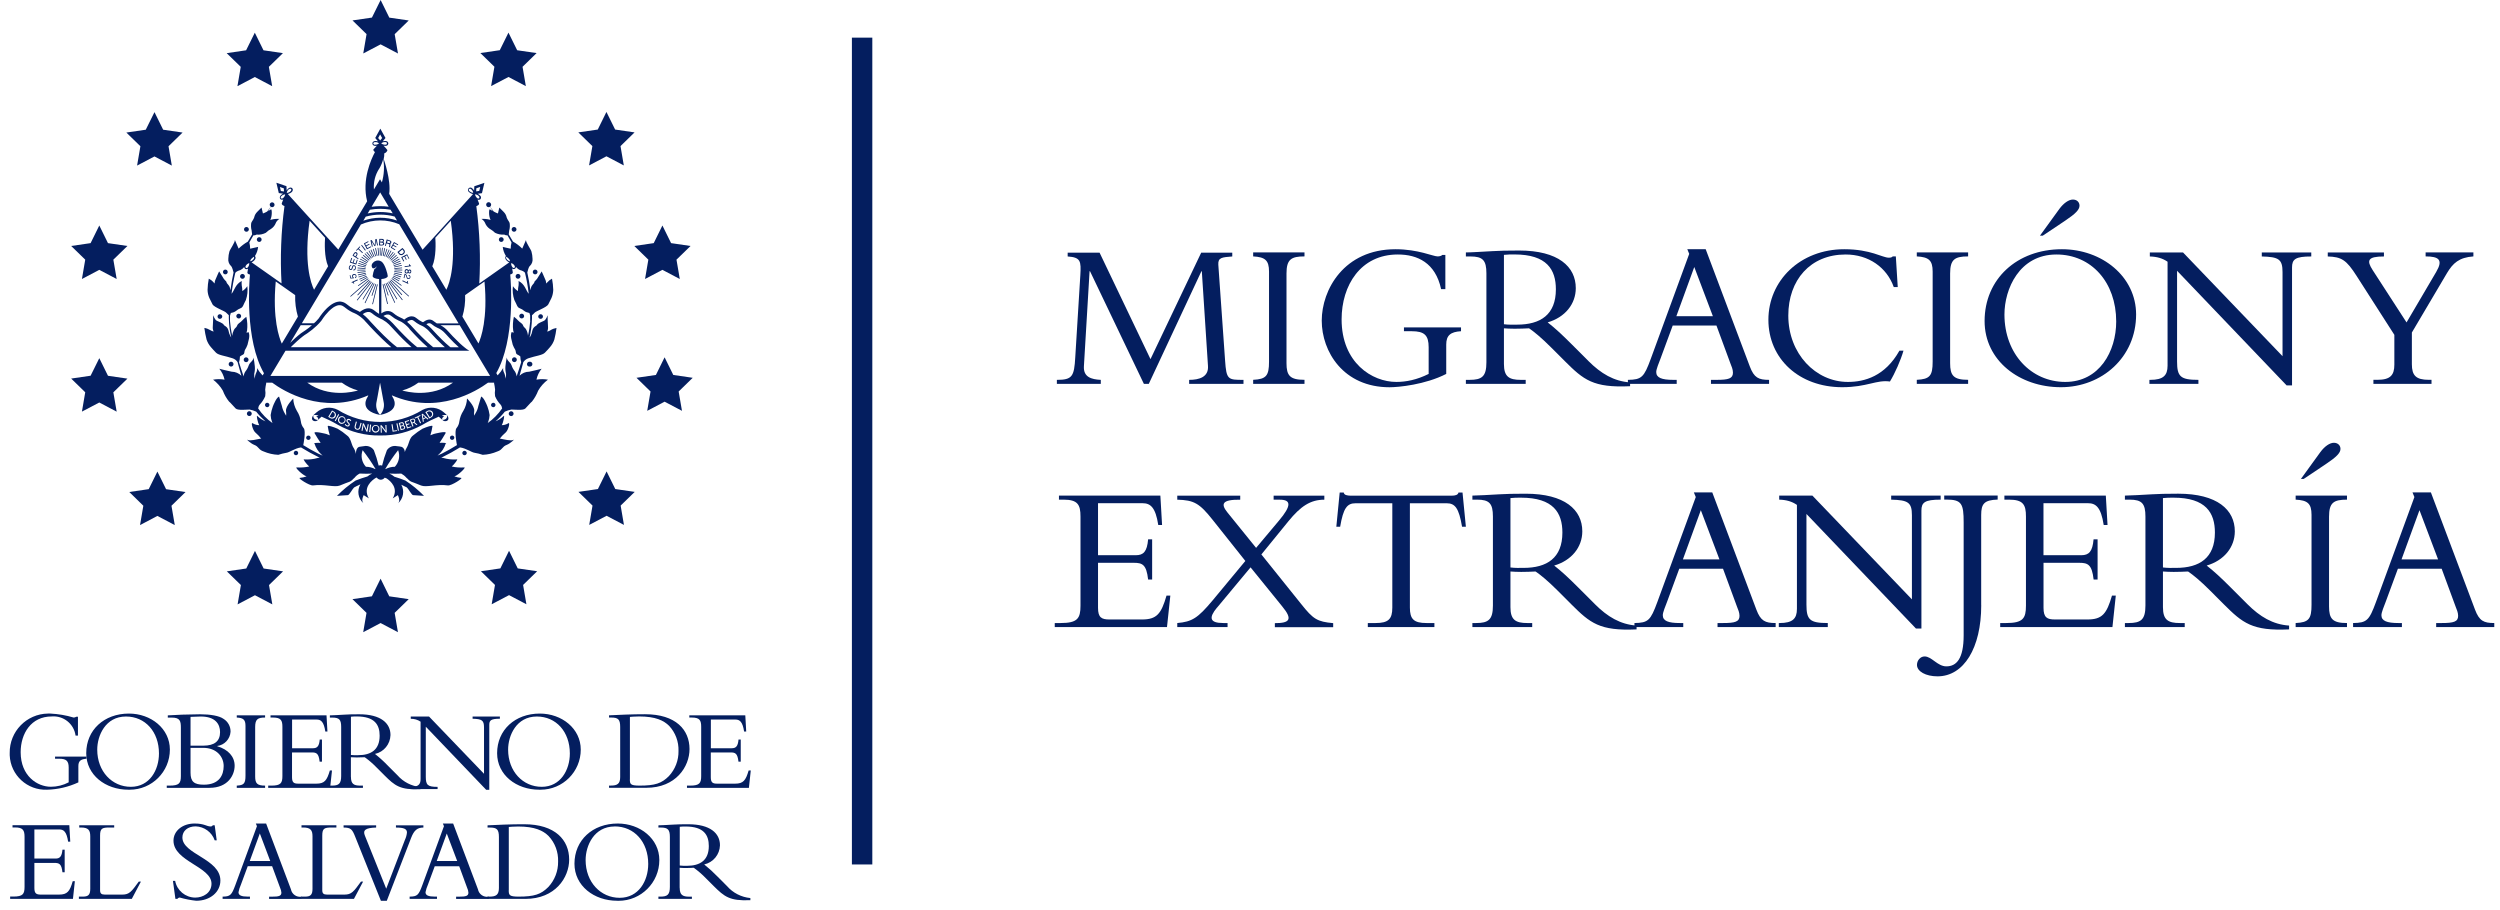 <svg xmlns="http://www.w3.org/2000/svg" width="162" height="59" viewBox="0 0 162 59" fill="none">
  <path d="M5.081 50.697C4.445 50.992 3.755 51.156 3.054 51.173C1.768 51.227 0.683 50.228 0.629 48.942C0.629 48.892 0.629 48.845 0.629 48.795C0.609 47.404 1.718 46.259 3.108 46.239C3.162 46.239 3.212 46.239 3.266 46.239C3.775 46.265 4.281 46.349 4.77 46.497C4.833 46.497 4.894 46.48 4.944 46.443H5.051V47.666H4.897C4.793 46.905 4.113 46.363 3.349 46.426C2.019 46.426 1.339 47.528 1.339 48.744C1.339 50.292 2.428 50.982 3.296 50.982C3.698 50.982 4.096 50.882 4.451 50.694V49.743C4.451 49.314 4.301 49.166 3.845 49.166H3.567V49.029H5.607V49.166C5.229 49.19 5.078 49.317 5.078 49.642V50.691L5.081 50.697Z" fill="#041E5F"/>
  <path d="M8.318 51.173C6.837 51.173 5.588 50.222 5.588 48.808C5.588 47.307 6.744 46.239 8.355 46.239C9.782 46.239 11.008 47.214 11.008 48.574C11.008 50.011 9.842 51.173 8.405 51.173C8.375 51.173 8.345 51.173 8.315 51.173H8.318ZM8.161 46.43C6.831 46.43 6.301 47.669 6.301 48.577C6.301 49.99 7.263 50.986 8.479 50.986C9.695 50.986 10.301 49.897 10.301 48.825C10.301 47.418 9.41 46.43 8.164 46.43H8.161Z" fill="#041E5F"/>
  <path d="M11.721 47.157C11.721 46.728 11.667 46.5 11.138 46.5H10.873V46.356C11.084 46.349 11.607 46.319 11.825 46.309C12.24 46.296 12.816 46.285 12.96 46.285C13.627 46.285 14.206 46.383 14.481 46.58C14.772 46.758 14.947 47.076 14.94 47.418C14.91 47.89 14.548 48.279 14.079 48.339V48.356C14.789 48.567 15.205 49.029 15.205 49.619C15.205 50.208 14.789 51.052 13.573 51.052H10.806V50.908H10.98C11.6 50.908 11.721 50.764 11.721 50.289V47.153V47.157ZM12.347 48.319H13.171C13.898 48.319 14.26 48.031 14.26 47.441C14.26 46.912 13.942 46.43 13.014 46.43C12.846 46.43 12.538 46.446 12.347 46.453V48.319ZM12.347 50.071C12.347 50.647 12.575 50.848 13.208 50.848C14.206 50.848 14.494 50.228 14.494 49.639C14.494 49.049 14.049 48.46 13.165 48.46H12.347V50.068V50.071Z" fill="#041E5F"/>
  <path d="M17.178 51.052H15.342V50.908C15.811 50.885 15.908 50.764 15.908 50.258V47.039C15.908 46.631 15.764 46.517 15.342 46.497V46.352H17.178V46.497C16.702 46.497 16.535 46.604 16.535 47.11V50.312C16.535 50.758 16.655 50.908 17.178 50.908V51.052Z" fill="#041E5F"/>
  <path d="M20.856 49.354H20.712C20.652 48.818 20.508 48.758 20.2 48.758H18.923V50.366C18.923 50.714 19.05 50.781 19.332 50.781H20.498C21.027 50.781 21.184 50.577 21.375 49.927H21.513L21.392 51.052H17.379V50.908H17.59C18.193 50.908 18.3 50.741 18.3 50.289V47.1C18.3 46.678 18.203 46.497 17.697 46.497H17.53V46.352H21.158L21.218 47.404H21.081C20.983 46.761 20.793 46.627 20.521 46.627H18.927V48.486H20.28C20.551 48.486 20.682 48.359 20.719 47.92H20.863V49.357L20.856 49.354Z" fill="#041E5F"/>
  <path d="M22.741 50.342C22.741 50.794 22.922 50.908 23.344 50.908H23.518V51.052H21.378V50.908H21.505C21.951 50.908 22.108 50.788 22.108 50.282V47.103C22.108 46.634 21.981 46.5 21.542 46.5H21.375V46.356C21.555 46.356 22.018 46.326 22.326 46.309C22.634 46.292 22.785 46.285 23.277 46.285C24.674 46.285 25.304 46.862 25.304 47.632C25.287 48.222 24.875 48.728 24.299 48.855C24.604 49.099 24.892 49.361 25.16 49.642L25.756 50.238C26.138 50.674 26.671 50.945 27.247 51.002V51.139C25.924 51.2 25.585 50.912 24.912 50.242L24.413 49.743C24.175 49.495 23.914 49.27 23.636 49.069C23.448 49.076 23.324 49.083 23.123 49.083C22.956 49.083 22.858 49.076 22.738 49.069V50.346L22.741 50.342ZM22.741 48.922C22.895 48.939 23.053 48.942 23.21 48.935C24.048 48.935 24.601 48.58 24.601 47.672C24.601 46.969 24.282 46.426 23.12 46.426C22.992 46.426 22.869 46.426 22.741 46.443V48.922Z" fill="#041E5F"/>
  <path d="M31.508 51.183L27.592 47.09V50.332C27.592 50.875 27.713 50.989 28.356 50.989V51.133H26.604V50.989H26.634C27.103 50.989 27.254 50.831 27.254 50.483V46.765C27.066 46.637 26.845 46.574 26.617 46.577V46.433H27.803L31.364 50.141V47.133C31.364 46.674 31.227 46.59 30.624 46.574V46.43H32.393V46.574C31.826 46.574 31.706 46.671 31.706 46.966V51.18H31.508V51.183Z" fill="#041E5F"/>
  <path d="M34.943 51.173C33.462 51.173 32.213 50.222 32.213 48.808C32.213 47.307 33.369 46.239 34.98 46.239C36.407 46.239 37.633 47.214 37.633 48.574C37.633 50.011 36.467 51.173 35.03 51.173C35 51.173 34.97 51.173 34.94 51.173H34.943ZM34.786 46.43C33.456 46.43 32.926 47.669 32.926 48.577C32.926 49.99 33.888 50.986 35.104 50.986C36.32 50.986 36.926 49.897 36.926 48.825C36.926 47.418 36.035 46.43 34.786 46.43Z" fill="#041E5F"/>
  <path d="M40.188 47.11C40.188 46.621 40.061 46.497 39.616 46.497H39.465V46.353C39.743 46.339 40.115 46.322 40.53 46.306C40.946 46.289 41.408 46.282 41.8 46.282C43.796 46.282 44.681 47.294 44.681 48.54C44.681 49.682 43.796 51.049 41.883 51.049H39.465V50.905H39.592C40.001 50.905 40.188 50.791 40.188 50.352V47.106V47.11ZM40.815 50.493C40.815 50.801 40.838 50.908 41.435 50.908C42.446 50.908 42.872 50.764 43.341 50.295C43.753 49.853 43.98 49.267 43.967 48.664C43.987 48.064 43.77 47.478 43.364 47.039C43.016 46.691 42.48 46.426 41.421 46.426C41.113 46.426 40.909 46.45 40.818 46.456V50.493H40.815Z" fill="#041E5F"/>
  <path d="M47.997 49.354H47.853C47.792 48.818 47.648 48.758 47.34 48.758H46.06V50.366C46.06 50.714 46.188 50.781 46.469 50.781H47.635C48.164 50.781 48.322 50.577 48.513 49.927H48.65L48.529 51.052H44.516V50.908H44.727C45.33 50.908 45.437 50.741 45.437 50.289V47.1C45.437 46.678 45.34 46.497 44.834 46.497H44.667V46.352H48.295L48.355 47.404H48.218C48.121 46.761 47.93 46.627 47.658 46.627H46.064V48.486H47.417C47.688 48.486 47.819 48.359 47.856 47.92H48V49.357L47.997 49.354Z" fill="#041E5F"/>
  <path d="M4.191 56.523H4.047C3.987 55.977 3.839 55.917 3.524 55.917H2.228V57.548C2.228 57.9 2.358 57.97 2.643 57.97H3.826C4.362 57.97 4.523 57.762 4.713 57.102H4.851L4.727 58.245H0.657V58.097H0.871C1.484 58.097 1.591 57.93 1.591 57.468V54.232C1.591 53.803 1.491 53.618 0.978 53.618H0.811V53.474H4.492L4.553 54.54H4.415C4.315 53.886 4.124 53.749 3.846 53.749H2.228V55.635H3.601C3.876 55.635 4.007 55.505 4.047 55.059H4.191V56.516V56.523Z" fill="#041E5F"/>
  <path d="M8.542 58.248H5.112V58.101H5.366C5.718 58.101 5.849 57.987 5.849 57.595V54.198C5.849 53.793 5.725 53.622 5.242 53.622H5.135V53.478H7.4V53.622H7.115C6.616 53.622 6.485 53.675 6.485 54.151V57.685C6.485 57.893 6.569 57.97 6.793 57.97H7.922C8.375 57.97 8.512 57.792 8.994 57.126H9.132L8.542 58.245V58.248Z" fill="#041E5F"/>
  <path d="M11.35 57.082C11.467 57.705 12.013 58.158 12.646 58.164C13.159 58.164 13.705 57.866 13.705 57.26C13.705 56.158 11.242 55.819 11.242 54.476C11.242 53.84 11.825 53.364 12.609 53.364C13.252 53.364 13.383 53.555 13.651 53.555C13.708 53.558 13.761 53.528 13.788 53.478H13.912L14.043 54.453H13.912C13.728 53.927 13.236 53.565 12.676 53.548C12.17 53.548 11.819 53.84 11.819 54.268C11.819 55.357 14.281 55.648 14.281 57.059C14.281 57.809 13.614 58.369 12.716 58.369C12.355 58.332 11.999 58.261 11.651 58.161C11.588 58.161 11.53 58.194 11.497 58.245H11.366L11.206 57.079H11.35V57.082Z" fill="#041E5F"/>
  <path d="M16.053 56.131L15.608 57.334C15.537 57.488 15.487 57.652 15.454 57.816C15.454 58.024 15.651 58.101 16.073 58.101H16.197V58.248H14.425V58.101C14.924 58.094 15.008 58.01 15.253 57.344L16.65 53.535L16.579 53.367H17.246L18.851 57.622C18.911 57.947 19.222 58.161 19.547 58.104V58.252H17.437V58.104H17.634C18.073 58.104 18.234 58.057 18.234 57.843C18.227 57.732 18.197 57.628 18.15 57.528L17.634 56.131H16.05H16.053ZM16.837 54.007L16.184 55.793H17.511L16.837 54.007Z" fill="#041E5F"/>
  <path d="M22.94 58.248H19.513V58.101H19.768C20.119 58.101 20.25 57.987 20.25 57.595V54.198C20.25 53.793 20.126 53.622 19.644 53.622H19.537V53.478H21.798V53.622H21.513C21.014 53.622 20.883 53.675 20.883 54.151V57.685C20.883 57.893 20.967 57.97 21.192 57.97H22.32C22.773 57.97 22.91 57.792 23.392 57.126H23.53L22.937 58.245L22.94 58.248Z" fill="#041E5F"/>
  <path d="M24.682 58.369L23.017 54.221C22.826 53.739 22.733 53.625 22.264 53.625V53.481H24.374V53.625C23.667 53.642 23.5 53.803 23.647 54.154L25.027 57.588L26.24 54.422C26.31 54.272 26.354 54.111 26.371 53.947C26.371 53.716 26.18 53.625 25.657 53.625V53.481H27.436V53.625C27.037 53.625 26.83 53.809 26.645 54.285L25.064 58.372H24.682V58.369Z" fill="#041E5F"/>
  <path d="M28.172 56.131L27.727 57.334C27.657 57.488 27.606 57.652 27.573 57.816C27.573 58.024 27.77 58.101 28.193 58.101H28.317V58.248H26.544V58.101C27.044 58.094 27.127 58.01 27.372 57.344L28.769 53.535L28.698 53.367H29.365L30.97 57.622C31.03 57.947 31.341 58.161 31.666 58.104V58.252H29.556V58.104H29.754C30.192 58.104 30.353 58.057 30.353 57.843C30.347 57.732 30.316 57.625 30.27 57.528L29.757 56.134H28.169L28.172 56.131ZM28.953 54.007L28.3 55.793H29.626L28.95 54.007H28.953Z" fill="#041E5F"/>
  <path d="M32.33 54.245C32.33 53.746 32.199 53.625 31.747 53.625H31.593V53.481C31.878 53.464 32.253 53.451 32.675 53.434C33.097 53.417 33.562 53.411 33.961 53.411C35.984 53.411 36.882 54.439 36.882 55.702C36.882 56.861 35.984 58.248 34.045 58.248H31.593V58.101H31.723C32.139 58.101 32.33 57.987 32.33 57.541V54.245ZM32.966 57.678C32.966 57.993 32.99 58.101 33.596 58.101C34.624 58.101 35.053 57.957 35.529 57.481C35.948 57.032 36.175 56.439 36.165 55.826C36.185 55.216 35.968 54.623 35.552 54.178C35.201 53.826 34.655 53.558 33.583 53.558C33.268 53.558 33.06 53.582 32.97 53.588V57.682L32.966 57.678Z" fill="#041E5F"/>
  <path d="M39.995 58.369C38.494 58.369 37.225 57.404 37.225 55.97C37.225 54.446 38.397 53.364 40.032 53.364C41.482 53.364 42.725 54.352 42.725 55.732C42.725 57.19 41.543 58.372 40.085 58.372C40.055 58.372 40.025 58.372 39.995 58.372V58.369ZM39.834 53.555C38.484 53.555 37.948 54.811 37.948 55.732C37.948 57.166 38.923 58.178 40.156 58.178C41.389 58.178 42.005 57.076 42.005 55.983C42.005 54.556 41.1 53.551 39.834 53.551V53.555Z" fill="#041E5F"/>
  <path d="M44.045 57.528C44.045 57.987 44.229 58.104 44.658 58.104H44.835V58.248H42.665V58.101H42.795C43.247 58.101 43.408 57.977 43.408 57.464V54.238C43.408 53.763 43.278 53.625 42.832 53.625H42.665V53.481C42.849 53.481 43.318 53.451 43.633 53.434C43.948 53.417 44.102 53.411 44.597 53.411C46.018 53.411 46.654 53.994 46.654 54.774C46.638 55.374 46.219 55.883 45.633 56.017C45.941 56.265 46.232 56.529 46.507 56.814L47.113 57.421C47.498 57.863 48.041 58.138 48.624 58.194V58.332C47.281 58.392 46.939 58.101 46.252 57.421L45.746 56.915C45.505 56.663 45.241 56.436 44.956 56.231C44.765 56.238 44.641 56.248 44.433 56.248C44.266 56.248 44.165 56.241 44.041 56.231V57.528H44.045ZM44.045 56.087C44.202 56.104 44.363 56.107 44.52 56.104C45.371 56.104 45.931 55.742 45.931 54.824C45.931 54.111 45.609 53.558 44.43 53.558C44.303 53.558 44.175 53.558 44.048 53.575V56.091L44.045 56.087Z" fill="#041E5F"/>
  <path d="M24.664 0L25.227 1.142L26.486 1.327L25.575 2.214L25.79 3.467L24.664 2.874L23.539 3.464L23.753 2.211L22.842 1.323L24.101 1.139L24.664 0.003V0Z" fill="#041E5F"/>
  <path d="M32.949 2.114L33.512 3.256L34.772 3.44L33.861 4.328L34.075 5.581L32.949 4.988L31.824 5.578L32.038 4.325L31.127 3.437L32.386 3.253L32.949 2.114Z" fill="#041E5F"/>
  <path d="M39.297 7.253L39.86 8.395L41.12 8.579L40.209 9.467L40.423 10.72L39.297 10.127L38.172 10.72L38.386 9.467L37.475 8.579L38.735 8.395L39.297 7.253Z" fill="#041E5F"/>
  <path d="M42.924 14.612L43.487 15.755L44.747 15.939L43.836 16.826L44.05 18.079L42.924 17.486L41.799 18.079L42.013 16.826L41.102 15.939L42.362 15.755L42.924 14.612Z" fill="#041E5F"/>
  <path d="M43.066 23.154L43.629 24.297L44.888 24.481L43.977 25.369L44.192 26.622L43.066 26.029L41.94 26.622L42.155 25.369L41.244 24.481L42.503 24.297L43.066 23.154Z" fill="#041E5F"/>
  <path d="M39.307 30.548L39.87 31.69L41.129 31.874L40.218 32.762L40.432 34.015L39.307 33.422L38.181 34.015L38.395 32.762L37.484 31.874L38.744 31.69L39.307 30.548Z" fill="#041E5F"/>
  <path d="M32.986 35.69L33.549 36.832L34.808 37.016L33.897 37.904L34.111 39.157L32.986 38.564L31.86 39.157L32.075 37.904L31.164 37.016L32.423 36.832L32.986 35.69Z" fill="#041E5F"/>
  <path d="M24.662 37.499L25.224 38.641L26.484 38.825L25.573 39.713L25.787 40.966L24.662 40.373L23.536 40.966L23.75 39.713L22.839 38.825L24.099 38.641L24.662 37.499Z" fill="#041E5F"/>
  <path d="M16.521 35.696L17.084 36.839L18.343 37.023L17.432 37.911L17.647 39.164L16.521 38.571L15.396 39.164L15.61 37.911L14.699 37.023L15.958 36.839L16.521 35.7V35.696Z" fill="#041E5F"/>
  <path d="M10.199 30.558L10.762 31.7L12.022 31.884L11.111 32.772L11.325 34.025L10.199 33.432L9.074 34.025L9.288 32.772L8.377 31.881L9.637 31.697L10.199 30.558Z" fill="#041E5F"/>
  <path d="M6.434 23.208L6.997 24.35L8.257 24.535L7.345 25.422L7.56 26.675L6.434 26.082L5.309 26.672L5.523 25.419L4.612 24.531L5.871 24.347L6.434 23.211V23.208Z" fill="#041E5F"/>
  <path d="M6.434 14.612L6.997 15.755L8.257 15.939L7.345 16.826L7.56 18.079L6.434 17.486L5.309 18.079L5.523 16.826L4.612 15.939L5.871 15.755L6.434 14.612Z" fill="#041E5F"/>
  <path d="M10.009 7.263L10.572 8.405L11.831 8.589L10.92 9.477L11.134 10.73L10.009 10.137L8.883 10.73L9.098 9.477L8.187 8.589L9.446 8.405L10.012 7.263H10.009Z" fill="#041E5F"/>
  <path d="M16.511 2.117L17.074 3.259L18.334 3.444L17.422 4.331L17.637 5.584L16.511 4.991L15.386 5.584L15.6 4.331L14.689 3.444L15.948 3.259L16.511 2.12V2.117Z" fill="#041E5F"/>
  <path d="M34.323 23.442C34.323 23.442 34.309 23.442 34.306 23.439C34.219 23.439 34.148 23.509 34.148 23.596C34.148 23.684 34.219 23.754 34.306 23.754C34.306 23.754 34.319 23.754 34.323 23.751C34.329 23.751 34.336 23.751 34.343 23.754C34.43 23.754 34.5 23.684 34.5 23.596C34.5 23.509 34.43 23.439 34.343 23.439C34.343 23.439 34.329 23.439 34.323 23.442Z" fill="#041E5F"/>
  <path d="M36.058 21.252C35.924 21.275 35.794 21.322 35.676 21.396C35.609 21.443 35.536 21.473 35.455 21.486C35.502 21.392 35.522 21.288 35.512 21.185C35.486 20.9 35.486 20.431 35.486 20.431C35.486 20.431 35.392 20.716 35.254 20.786C35.11 20.853 34.852 20.95 34.806 21.044C34.759 21.138 34.568 21.138 34.494 21.426C34.477 21.55 34.437 21.67 34.377 21.778C34.36 21.811 34.34 21.845 34.316 21.875C34.41 21.463 34.46 21.044 34.474 20.622C34.474 20.555 34.474 20.491 34.474 20.427C34.531 20.377 34.588 20.327 34.638 20.27C34.698 20.17 35.429 19.922 35.529 19.724C35.63 19.533 35.687 19.399 35.733 19.315C35.807 19.148 35.844 18.967 35.851 18.786C35.844 18.542 35.817 18.297 35.77 18.059C35.656 18.116 35.556 18.193 35.472 18.29C35.449 18.32 35.422 18.351 35.392 18.374C35.392 18.304 35.382 18.237 35.358 18.17C35.258 17.919 35.1 17.587 35.1 17.587C35.1 17.587 34.963 17.798 34.889 17.925C34.765 18.17 34.645 18.19 34.625 18.287C34.611 18.387 34.46 18.451 34.407 18.649C34.39 18.699 34.38 18.753 34.37 18.806C34.316 18.384 34.246 18.002 34.169 17.657C34.203 17.547 34.243 17.305 34.343 17.228C34.471 17.104 34.531 16.927 34.507 16.753C34.504 16.602 34.48 16.451 34.44 16.304C34.42 16.187 34.058 15.691 34.085 15.55C34.085 15.55 33.908 15.952 33.841 16.11C33.663 15.932 33.462 15.778 33.241 15.654C33.151 15.5 33.06 15.342 32.966 15.188C32.97 15.141 32.98 15.044 32.996 14.94C33.043 14.78 33.05 14.609 33.023 14.445C32.976 14.327 32.879 14.234 32.832 14.089C32.806 13.956 32.739 13.832 32.641 13.735C32.524 13.611 32.357 13.45 32.357 13.45C32.357 13.45 32.31 13.661 32.266 13.832C32.226 13.812 32.186 13.795 32.146 13.785C32.119 13.775 32.059 13.741 31.992 13.708C31.911 13.597 31.831 13.49 31.757 13.396C31.801 13.369 31.827 13.319 31.827 13.269C31.827 13.178 31.76 13.105 31.67 13.101C31.579 13.101 31.506 13.168 31.503 13.259C31.503 13.349 31.57 13.423 31.66 13.426C31.693 13.426 31.727 13.42 31.754 13.399C31.774 13.433 31.837 13.53 31.928 13.674C31.851 13.634 31.777 13.59 31.744 13.567C31.683 13.527 31.65 13.992 31.791 14.25C31.767 14.244 31.744 14.237 31.724 14.234C31.546 14.187 31.362 14.173 31.181 14.187C31.248 14.187 31.419 14.371 31.439 14.465C31.499 14.609 31.596 14.729 31.724 14.82C31.851 14.893 31.971 14.981 32.079 15.085C32.263 15.178 32.471 15.219 32.678 15.202C32.742 15.242 32.812 15.259 32.886 15.252C32.973 15.403 33.06 15.557 33.147 15.711C33.11 15.845 33.094 15.979 33.094 16.116C32.976 16.096 32.578 15.999 32.578 15.999C32.601 16.21 32.672 16.411 32.785 16.592C32.762 16.612 32.745 16.642 32.742 16.672C32.735 16.723 32.745 16.773 32.775 16.816C32.829 16.9 32.909 16.964 33 17.004L31.057 18.371C31.151 16.699 31.087 15.021 30.866 13.359C31.101 13.269 31.037 13.165 31.037 13.165L30.946 12.934C30.97 12.944 30.997 12.951 31.023 12.951C31.067 12.951 31.107 12.934 31.134 12.904C31.191 12.83 31.181 12.726 31.107 12.666C31.064 12.622 31.013 12.585 30.956 12.559L31.231 12.518L31.389 11.848L30.735 12.07L30.722 12.348C30.692 12.294 30.652 12.25 30.605 12.21C30.548 12.143 30.447 12.133 30.38 12.19C30.313 12.247 30.303 12.348 30.36 12.415C30.37 12.425 30.38 12.435 30.39 12.445C30.457 12.508 30.541 12.552 30.631 12.572C30.631 12.579 30.638 12.585 30.642 12.589L27.382 16.18L25.218 12.562C25.352 11.684 24.88 10.354 24.863 10.301C24.893 10.184 24.907 10.063 24.9 9.939C24.997 9.909 25.074 9.832 25.104 9.735V9.725C25.027 9.621 24.943 9.53 24.853 9.44C24.893 9.45 24.93 9.453 24.97 9.453H24.984C25.077 9.46 25.158 9.39 25.165 9.296C25.158 9.202 25.077 9.132 24.987 9.138C24.923 9.135 24.863 9.138 24.803 9.158L24.98 8.941L24.645 8.338L24.314 8.941L24.491 9.158C24.434 9.142 24.37 9.132 24.31 9.138C24.26 9.138 24.21 9.158 24.173 9.192C24.146 9.219 24.129 9.256 24.129 9.296C24.129 9.336 24.146 9.373 24.173 9.4C24.21 9.433 24.257 9.453 24.31 9.453H24.327C24.36 9.453 24.391 9.45 24.421 9.443C24.367 9.493 24.294 9.574 24.247 9.631C24.227 9.648 24.213 9.664 24.2 9.684L24.19 9.698C24.19 9.698 24.193 9.715 24.196 9.721V9.735C24.22 9.782 24.253 9.822 24.297 9.855C24.049 10.314 23.439 11.651 23.791 13.044L21.922 16.173L18.649 12.569C18.746 12.552 18.837 12.508 18.91 12.441C18.947 12.408 18.971 12.358 18.974 12.307C18.981 12.227 18.92 12.16 18.84 12.153C18.84 12.153 18.837 12.153 18.833 12.153C18.783 12.153 18.736 12.17 18.696 12.204C18.649 12.24 18.605 12.291 18.575 12.344L18.562 12.063L17.909 11.842L18.066 12.512L18.344 12.552C18.287 12.579 18.24 12.612 18.197 12.656C18.16 12.689 18.133 12.736 18.13 12.79C18.13 12.83 18.14 12.867 18.166 12.897C18.193 12.927 18.23 12.944 18.27 12.944H18.277C18.304 12.944 18.331 12.937 18.354 12.927L18.264 13.158C18.264 13.158 18.2 13.265 18.434 13.353C18.213 15.014 18.15 16.692 18.244 18.364L16.301 16.997C16.391 16.96 16.468 16.897 16.525 16.813C16.552 16.776 16.565 16.729 16.562 16.686C16.559 16.652 16.542 16.619 16.518 16.595C16.632 16.414 16.706 16.213 16.726 15.999C16.726 15.999 16.324 16.093 16.21 16.116C16.21 15.979 16.19 15.841 16.157 15.711C16.244 15.557 16.331 15.403 16.418 15.252C16.492 15.259 16.565 15.239 16.626 15.202C16.833 15.222 17.041 15.182 17.225 15.085C17.332 14.981 17.45 14.893 17.58 14.82C17.708 14.733 17.808 14.609 17.865 14.465C17.885 14.371 18.056 14.187 18.123 14.187C17.939 14.173 17.758 14.187 17.58 14.234C17.56 14.24 17.537 14.244 17.513 14.25C17.654 13.992 17.62 13.527 17.56 13.567C17.527 13.587 17.453 13.631 17.376 13.674C17.466 13.53 17.53 13.433 17.55 13.399C17.574 13.416 17.604 13.426 17.634 13.426C17.721 13.426 17.791 13.356 17.791 13.269C17.791 13.182 17.721 13.111 17.634 13.111C17.547 13.111 17.477 13.182 17.477 13.269C17.477 13.322 17.503 13.369 17.547 13.396C17.473 13.487 17.393 13.594 17.312 13.708C17.245 13.745 17.185 13.775 17.158 13.785C17.118 13.795 17.075 13.812 17.038 13.832C16.994 13.661 16.947 13.45 16.947 13.45C16.947 13.45 16.776 13.614 16.662 13.735C16.565 13.832 16.498 13.956 16.471 14.089C16.425 14.234 16.327 14.327 16.28 14.445C16.254 14.609 16.26 14.78 16.307 14.94C16.321 15.044 16.331 15.141 16.337 15.188C16.244 15.346 16.15 15.5 16.063 15.654C15.845 15.781 15.644 15.932 15.463 16.11C15.396 15.952 15.219 15.55 15.219 15.55C15.245 15.694 14.884 16.19 14.864 16.304C14.823 16.451 14.8 16.602 14.796 16.753C14.773 16.927 14.833 17.104 14.961 17.228C15.058 17.309 15.098 17.55 15.135 17.657C15.055 18.002 14.988 18.384 14.934 18.806C14.924 18.753 14.91 18.699 14.897 18.649C14.843 18.451 14.693 18.391 14.679 18.287C14.659 18.193 14.535 18.17 14.415 17.925C14.338 17.794 14.2 17.584 14.2 17.584C14.2 17.584 14.043 17.915 13.942 18.166C13.919 18.233 13.905 18.3 13.909 18.371C13.879 18.347 13.852 18.32 13.828 18.287C13.745 18.19 13.644 18.113 13.53 18.056C13.483 18.297 13.457 18.538 13.45 18.783C13.453 18.964 13.493 19.145 13.567 19.312C13.614 19.392 13.668 19.53 13.771 19.721C13.872 19.918 14.602 20.166 14.662 20.267C14.713 20.324 14.77 20.374 14.827 20.424C14.827 20.488 14.827 20.552 14.827 20.619C14.837 21.041 14.89 21.459 14.984 21.871C14.961 21.841 14.941 21.808 14.924 21.774C14.864 21.664 14.827 21.543 14.807 21.422C14.733 21.138 14.542 21.138 14.495 21.041C14.448 20.943 14.187 20.85 14.046 20.783C13.909 20.716 13.815 20.427 13.815 20.427C13.815 20.427 13.815 20.896 13.788 21.181C13.778 21.285 13.798 21.389 13.845 21.483C13.765 21.469 13.691 21.436 13.624 21.392C13.507 21.322 13.38 21.272 13.242 21.248C13.272 21.503 13.323 21.754 13.386 22.002C13.447 22.186 13.544 22.354 13.671 22.498C13.738 22.572 13.835 22.689 13.996 22.853C14.167 23.024 14.592 23.057 15.065 23.215C15.202 23.258 15.319 23.345 15.396 23.466C15.413 23.526 15.426 23.58 15.436 23.62C15.49 23.828 15.56 24.079 15.641 24.347C15.473 24.183 15.249 24.089 15.014 24.086C14.85 24.059 14.21 23.895 14.21 23.895C14.381 24.099 14.495 24.344 14.552 24.602C14.307 24.558 14.056 24.558 13.808 24.602C14.063 24.796 14.281 25.037 14.441 25.315C14.535 25.57 14.673 25.811 14.843 26.022C14.917 26.069 15.128 26.33 15.272 26.471C15.416 26.611 15.979 26.538 16.17 26.538C16.321 26.565 16.465 26.611 16.602 26.675C16.783 26.903 16.984 27.111 17.202 27.302C17.008 27.221 16.83 27.107 16.679 26.96C16.589 26.836 16.693 27.379 16.8 27.553C16.656 27.549 16.512 27.509 16.388 27.436C16.23 27.312 16.368 27.864 16.538 28.018C16.904 28.343 16.87 28.397 16.93 28.417C16.622 28.477 16.193 28.584 16.063 28.508C15.892 28.414 16.254 28.745 16.471 28.826C16.783 28.943 16.743 29.144 17.084 29.255C17.386 29.385 17.708 29.459 18.036 29.472C18.203 29.415 18.378 29.372 18.552 29.342C18.759 29.318 19.108 29.044 19.506 28.993C19.882 29.224 20.264 29.435 20.659 29.63C20.676 29.636 20.699 29.646 20.719 29.657C20.676 29.66 20.629 29.667 20.585 29.677C20.304 29.76 20.009 29.791 19.714 29.77C19.584 29.703 19.862 30.085 20.036 30.229C19.774 30.286 19.506 30.306 19.238 30.29C19.048 30.249 19.62 30.799 19.845 30.859L19.872 30.866C19.731 30.919 19.587 30.953 19.436 30.966C19.238 30.953 20.063 31.489 20.287 31.455C21.007 31.355 21.687 31.599 22.022 31.462C22.32 31.345 22.498 31.265 22.649 31.218C22.799 31.164 22.88 31.027 22.974 30.96C23.064 30.842 23.185 30.745 23.319 30.682C23.332 30.688 23.346 30.692 23.359 30.688C23.613 30.702 23.865 30.702 24.119 30.688C24.005 30.735 23.902 30.799 23.808 30.876C23.547 30.95 23.292 31.04 23.041 31.14C22.605 31.425 22.2 31.76 21.835 32.132C21.835 32.132 22.448 32.085 22.541 32.085C22.635 32.085 22.85 31.663 22.944 31.589C22.97 31.569 23.128 31.489 23.355 31.385C23.121 31.787 23.201 32.296 23.547 32.608C23.382 32.417 23.567 32.085 23.567 32.085L23.902 32.296C23.483 31.579 24.129 31.104 24.344 30.97C24.367 30.96 24.387 30.953 24.411 30.943C24.471 31.03 24.568 31.084 24.675 31.087C24.776 31.084 24.87 31.033 24.93 30.953C24.974 30.97 25.017 30.986 25.057 31.003C25.308 31.171 25.838 31.633 25.449 32.296L25.781 32.085C25.781 32.085 25.965 32.417 25.801 32.608C26.139 32.303 26.223 31.807 26.005 31.409C26.206 31.502 26.344 31.573 26.367 31.589C26.461 31.663 26.675 32.085 26.769 32.085C26.863 32.085 27.476 32.132 27.476 32.132C27.111 31.757 26.709 31.425 26.27 31.14C26.039 31.047 25.801 30.963 25.56 30.893C25.463 30.809 25.349 30.738 25.228 30.688C25.483 30.702 25.734 30.702 25.988 30.688C25.992 30.688 25.999 30.688 26.002 30.688C26.129 30.759 26.243 30.849 26.337 30.96C26.431 31.027 26.515 31.164 26.662 31.218C26.813 31.265 26.987 31.345 27.288 31.462C27.62 31.599 28.3 31.355 29.024 31.455C29.248 31.489 30.072 30.953 29.874 30.966C29.727 30.953 29.58 30.919 29.439 30.866L29.466 30.859C29.69 30.799 30.263 30.246 30.072 30.29C29.804 30.306 29.536 30.29 29.275 30.229C29.449 30.085 29.727 29.703 29.596 29.77C29.302 29.791 29.007 29.757 28.725 29.677C28.682 29.667 28.635 29.66 28.591 29.657C28.615 29.646 28.635 29.636 28.652 29.63C29.047 29.439 29.432 29.224 29.807 28.993C30.206 29.044 30.555 29.318 30.762 29.342C30.936 29.372 31.11 29.412 31.278 29.472C31.606 29.459 31.928 29.385 32.229 29.255C32.568 29.147 32.528 28.943 32.842 28.826C33.06 28.745 33.422 28.41 33.251 28.508C33.12 28.584 32.692 28.481 32.383 28.417C32.44 28.394 32.407 28.343 32.775 28.018C32.946 27.861 33.084 27.312 32.926 27.436C32.802 27.509 32.658 27.549 32.514 27.553C32.621 27.375 32.725 26.833 32.635 26.96C32.484 27.107 32.306 27.221 32.112 27.302C32.33 27.114 32.531 26.903 32.712 26.675C32.849 26.611 32.993 26.565 33.144 26.538C33.335 26.538 33.898 26.611 34.042 26.471C34.186 26.33 34.397 26.069 34.471 26.022C34.641 25.808 34.775 25.57 34.873 25.315C35.033 25.037 35.248 24.796 35.506 24.602C35.261 24.558 35.01 24.558 34.762 24.602C34.816 24.344 34.929 24.099 35.097 23.895C35.097 23.895 34.457 24.059 34.293 24.086C34.058 24.086 33.834 24.179 33.666 24.347C33.747 24.076 33.817 23.824 33.871 23.62C33.881 23.58 33.894 23.53 33.911 23.466C33.991 23.349 34.109 23.258 34.243 23.215C34.715 23.057 35.141 23.024 35.311 22.853C35.475 22.689 35.569 22.575 35.636 22.498C35.764 22.354 35.861 22.186 35.921 22.002C35.985 21.754 36.032 21.503 36.062 21.248L36.058 21.252ZM34.36 20.796C34.333 21.121 34.286 21.443 34.212 21.758C34.203 21.623 34.166 21.493 34.105 21.372C34.038 21.228 33.941 21.228 33.894 21.087C33.847 20.947 33.683 20.896 33.586 20.779C33.499 20.686 33.402 20.598 33.301 20.521C33.234 20.816 33.218 21.118 33.255 21.419C33.271 21.466 33.285 21.513 33.288 21.56C33.218 21.533 33.157 21.513 33.157 21.513C33.033 21.791 33.177 22.076 33.224 22.334C33.268 22.451 33.322 22.561 33.389 22.669C33.435 22.762 33.415 22.853 33.462 22.927C33.506 22.987 33.61 22.997 33.717 23.097C33.717 23.221 33.737 23.349 33.774 23.469C33.683 23.774 33.583 24.082 33.476 24.39C33.465 24.273 33.425 24.163 33.362 24.062C33.268 23.948 33.197 23.821 33.151 23.68C33.057 23.422 32.866 23.422 32.839 23.164C32.799 23.352 32.769 23.54 32.752 23.727C32.735 23.895 32.752 24.062 32.792 24.223C32.799 24.33 32.785 24.437 32.749 24.541C32.749 24.397 32.718 24.256 32.655 24.129C32.608 24.042 32.591 23.942 32.608 23.844C32.507 24.019 32.383 24.179 32.246 24.323L32.159 24.176C33.398 22.005 33.11 18.294 33.063 17.785C33.264 17.741 33.228 17.64 33.228 17.64L33.188 17.399C33.204 17.413 33.228 17.423 33.248 17.429C33.261 17.433 33.278 17.436 33.291 17.436C33.322 17.436 33.348 17.426 33.375 17.409C33.412 17.383 33.435 17.342 33.435 17.299V17.292C33.502 17.379 33.59 17.45 33.69 17.496C33.861 17.543 34.002 17.62 34.022 17.687C34.129 18.133 34.209 18.582 34.263 19.037C34.072 18.823 34.025 18.421 33.603 18.207C33.613 18.3 33.613 18.398 33.603 18.491C33.576 18.612 33.563 18.739 33.563 18.863C33.435 18.779 33.325 18.672 33.238 18.545C33.201 18.846 33.231 19.155 33.331 19.443C33.502 19.751 33.502 19.912 33.687 19.979C33.791 20.015 33.888 20.076 33.971 20.149C34.055 20.213 34.152 20.25 34.256 20.267C34.279 20.267 34.303 20.284 34.316 20.304C34.326 20.351 34.34 20.401 34.353 20.448C34.357 20.575 34.357 20.692 34.353 20.799L34.36 20.796ZM17.872 18.24L19.128 19.124C19.111 19.597 19.172 20.066 19.305 20.518L18.26 22.267C18.09 21.892 17.647 20.665 17.868 18.24H17.872ZM15.932 17.215C15.979 17.135 16.059 17.074 16.15 17.051C16.157 17.145 16.126 17.238 16.066 17.316C16.049 17.339 16.026 17.356 15.999 17.366C15.979 17.372 15.956 17.369 15.935 17.356C15.919 17.342 15.905 17.322 15.905 17.299C15.905 17.269 15.912 17.238 15.932 17.215ZM20.063 14.304L21.064 15.406C21.044 15.711 21 16.659 21.262 17.255L20.351 18.776C20.133 18.334 19.684 17.031 20.063 14.301V14.304ZM23.965 13.59C24.407 13.513 24.863 13.513 25.305 13.587L25.449 13.825C24.913 13.708 24.357 13.711 23.825 13.832L23.969 13.59H23.965ZM24.079 13.399L24.635 12.468L25.188 13.396C24.819 13.346 24.444 13.349 24.076 13.399H24.079ZM23.697 14.039C24.31 13.868 24.957 13.865 25.573 14.033L25.727 14.29C25.02 14.046 24.25 14.049 23.543 14.301L23.697 14.043V14.039ZM23.392 14.545C24.183 14.2 25.077 14.197 25.871 14.532L29.717 20.957H28.307C28.243 20.917 28.179 20.873 28.122 20.826C28.102 20.809 28.079 20.793 28.055 20.776C27.962 20.716 27.851 20.692 27.741 20.716C27.684 20.729 27.627 20.749 27.576 20.776C27.523 20.803 27.476 20.836 27.429 20.87C27.426 20.873 27.419 20.88 27.412 20.88C27.389 20.87 27.365 20.86 27.342 20.85C27.218 20.789 27.101 20.712 26.997 20.625C26.963 20.595 26.927 20.572 26.886 20.548C26.823 20.515 26.749 20.498 26.675 20.498C26.625 20.498 26.575 20.505 26.524 20.521C26.454 20.541 26.39 20.575 26.33 20.612C26.29 20.639 26.25 20.665 26.213 20.695C26.21 20.699 26.206 20.706 26.196 20.706H26.186C26.116 20.655 26.039 20.619 25.962 20.585C25.891 20.555 25.824 20.521 25.757 20.481C25.664 20.424 25.576 20.364 25.496 20.294C25.466 20.27 25.436 20.247 25.402 20.227C25.335 20.186 25.258 20.163 25.178 20.156C25.124 20.153 25.071 20.156 25.017 20.166C24.947 20.183 24.876 20.206 24.813 20.243C24.779 20.263 24.746 20.284 24.712 20.307V18.083C24.947 18.069 25.128 17.985 25.128 17.888C25.128 17.791 24.957 17.121 24.732 16.957C24.595 16.857 24.407 16.853 24.267 16.944C24.267 16.944 23.975 17.114 24.123 17.352C24.123 17.352 24.153 17.426 24.283 17.372C24.337 17.349 24.377 17.302 24.387 17.245V17.302C24.384 17.386 24.27 17.429 24.263 17.433C24.206 17.58 24.166 17.731 24.146 17.888C24.146 17.989 24.33 18.069 24.565 18.083V20.34L24.545 20.327C24.448 20.267 24.354 20.203 24.267 20.129C24.233 20.103 24.2 20.079 24.163 20.056C24.093 20.015 24.015 19.989 23.938 19.982C23.875 19.975 23.811 19.982 23.747 19.992C23.674 20.009 23.6 20.036 23.533 20.073C23.463 20.109 23.396 20.153 23.332 20.203C23.329 20.206 23.322 20.21 23.315 20.213L23.299 20.203C23.268 20.186 23.242 20.17 23.212 20.153C23.171 20.129 23.128 20.109 23.084 20.093C23.027 20.073 22.97 20.046 22.917 20.015C22.759 19.932 22.612 19.831 22.474 19.717C22.461 19.707 22.448 19.697 22.434 19.687C22.331 19.607 22.203 19.557 22.073 19.543C22.069 19.543 22.062 19.543 22.059 19.54H21.985C21.985 19.54 21.975 19.54 21.969 19.543C21.882 19.55 21.798 19.57 21.717 19.604C21.627 19.64 21.54 19.691 21.456 19.747C21.366 19.811 21.279 19.885 21.195 19.962C21.091 20.062 20.994 20.17 20.903 20.284C20.816 20.394 20.733 20.508 20.655 20.628C20.652 20.635 20.649 20.639 20.642 20.645C20.585 20.712 20.528 20.779 20.465 20.84C20.428 20.88 20.384 20.913 20.344 20.947H19.56L23.396 14.532L23.392 14.545ZM28.923 18.776L28.012 17.255C28.273 16.659 28.23 15.711 28.209 15.406L29.211 14.304C29.59 17.031 29.141 18.334 28.923 18.779V18.776ZM33.12 17.047C33.214 17.071 33.291 17.131 33.342 17.215C33.358 17.238 33.365 17.265 33.365 17.295C33.365 17.319 33.352 17.339 33.335 17.352C33.315 17.366 33.291 17.369 33.271 17.362C33.244 17.352 33.218 17.336 33.204 17.312C33.147 17.238 33.117 17.145 33.124 17.051L33.12 17.047ZM31.007 22.26L29.962 20.515C30.099 20.066 30.159 19.593 30.139 19.124L31.395 18.24C31.616 20.659 31.177 21.885 31.003 22.26H31.007ZM17.52 24.364L18.502 22.726H30.41C30.41 22.726 30.4 22.719 30.397 22.715C30.377 22.706 30.357 22.695 30.337 22.682C30.266 22.639 30.199 22.592 30.136 22.538C30.018 22.448 29.908 22.347 29.797 22.247C29.64 22.099 29.489 21.948 29.338 21.791C29.241 21.691 29.144 21.587 29.05 21.479C29.01 21.433 28.967 21.389 28.923 21.345C28.843 21.268 28.756 21.201 28.662 21.141C28.622 21.114 28.578 21.091 28.535 21.071H29.787L31.757 24.36H17.52V24.364ZM19.486 21.074H20.213C20.073 21.198 19.925 21.312 19.774 21.416C19.761 21.426 19.748 21.436 19.731 21.443C19.651 21.493 19.57 21.546 19.496 21.603C19.372 21.697 19.255 21.798 19.138 21.901C19.021 22.005 18.91 22.113 18.8 22.22L19.486 21.071V21.074ZM24.605 20.628C24.632 20.642 24.659 20.652 24.689 20.665C24.722 20.679 24.752 20.692 24.783 20.709C24.866 20.756 24.947 20.809 25.024 20.866C25.148 20.963 25.265 21.074 25.369 21.195C25.53 21.376 25.697 21.553 25.865 21.727C25.935 21.798 26.005 21.871 26.076 21.942C26.253 22.119 26.437 22.293 26.628 22.458L26.665 22.488L26.672 22.494L25.741 22.498C25.731 22.498 25.721 22.498 25.714 22.488L25.654 22.441C25.523 22.34 25.399 22.233 25.278 22.123C25.138 21.995 25 21.868 24.866 21.734C24.572 21.446 24.287 21.148 24.009 20.843C23.962 20.789 23.915 20.736 23.865 20.682C23.758 20.568 23.644 20.464 23.52 20.367C23.516 20.364 23.51 20.36 23.506 20.357L23.513 20.351C23.573 20.307 23.637 20.273 23.704 20.247C23.741 20.233 23.781 20.223 23.821 20.216C23.892 20.206 23.965 20.216 24.029 20.253C24.059 20.27 24.089 20.29 24.116 20.31C24.186 20.371 24.26 20.424 24.337 20.474C24.424 20.531 24.515 20.582 24.608 20.625L24.605 20.628ZM28.357 21.248C28.357 21.248 28.387 21.262 28.401 21.268C28.437 21.282 28.471 21.299 28.504 21.319C28.591 21.372 28.672 21.433 28.749 21.503C28.796 21.546 28.843 21.593 28.886 21.644C28.973 21.741 29.064 21.838 29.154 21.935C29.235 22.019 29.318 22.106 29.402 22.19C29.503 22.293 29.606 22.391 29.714 22.484C29.72 22.488 29.724 22.494 29.727 22.501H29.72H29.204C29.191 22.501 29.181 22.501 29.171 22.491C29.074 22.411 28.98 22.327 28.886 22.243C28.792 22.159 28.705 22.076 28.618 21.989C28.424 21.798 28.24 21.603 28.055 21.402C28.015 21.359 27.978 21.319 27.938 21.275C27.848 21.181 27.751 21.098 27.647 21.024L27.633 21.014C27.633 21.014 27.633 21.01 27.637 21.007C27.68 20.977 27.727 20.957 27.777 20.947C27.828 20.937 27.878 20.947 27.921 20.97C27.938 20.98 27.955 20.994 27.972 21.007C28.089 21.104 28.216 21.185 28.354 21.248H28.357ZM27.653 21.315C27.724 21.376 27.791 21.443 27.851 21.513C27.985 21.664 28.122 21.811 28.263 21.955C28.39 22.086 28.518 22.213 28.652 22.337C28.705 22.387 28.759 22.434 28.812 22.484L28.826 22.498C28.826 22.498 28.823 22.498 28.819 22.498H28.092C28.092 22.498 28.086 22.498 28.082 22.498C28.072 22.498 28.066 22.498 28.059 22.491C28.012 22.451 27.962 22.414 27.915 22.37C27.777 22.257 27.647 22.133 27.516 22.009C27.442 21.935 27.365 21.865 27.292 21.791C27.097 21.597 26.91 21.399 26.729 21.198C26.689 21.154 26.648 21.108 26.605 21.064C26.538 20.994 26.464 20.927 26.39 20.866L26.381 20.856L26.387 20.85C26.434 20.813 26.488 20.783 26.541 20.759C26.578 20.746 26.615 20.736 26.652 20.732C26.692 20.732 26.732 20.739 26.769 20.759C26.793 20.773 26.816 20.789 26.836 20.806C26.95 20.9 27.071 20.98 27.201 21.047C27.238 21.067 27.275 21.081 27.312 21.098C27.349 21.111 27.382 21.128 27.416 21.148C27.499 21.195 27.576 21.252 27.65 21.315H27.653ZM26.524 21.309C26.628 21.426 26.736 21.54 26.843 21.654C26.94 21.758 27.037 21.858 27.138 21.959C27.308 22.129 27.483 22.297 27.663 22.454C27.677 22.468 27.69 22.478 27.704 22.491L27.71 22.498H27.704H27.05C27.04 22.498 27.03 22.498 27.02 22.488C26.973 22.448 26.923 22.411 26.876 22.37C26.719 22.24 26.568 22.102 26.424 21.962C26.347 21.885 26.267 21.808 26.189 21.731C25.982 21.523 25.781 21.309 25.583 21.091C25.536 21.041 25.493 20.99 25.446 20.94C25.329 20.816 25.201 20.706 25.064 20.608C24.997 20.561 24.93 20.521 24.86 20.485L24.85 20.478C24.85 20.478 24.85 20.474 24.853 20.471C24.913 20.434 24.977 20.404 25.047 20.387C25.081 20.381 25.118 20.377 25.154 20.381C25.198 20.384 25.238 20.397 25.275 20.418C25.305 20.434 25.332 20.451 25.355 20.474C25.496 20.592 25.654 20.692 25.818 20.769C25.841 20.779 25.865 20.789 25.888 20.799C25.928 20.816 25.968 20.836 26.009 20.856C26.096 20.907 26.18 20.967 26.256 21.03C26.354 21.111 26.444 21.201 26.528 21.295L26.524 21.309ZM23.617 20.766C23.68 20.829 23.741 20.896 23.801 20.963C23.868 21.037 23.935 21.111 24.002 21.185C24.126 21.315 24.247 21.446 24.374 21.573C24.598 21.801 24.826 22.025 25.064 22.243C25.154 22.327 25.248 22.407 25.342 22.484L25.359 22.498H18.85C18.85 22.498 18.85 22.488 18.853 22.488C18.883 22.458 18.914 22.427 18.944 22.397C19.041 22.3 19.141 22.206 19.242 22.116C19.366 22.005 19.49 21.898 19.62 21.798C19.697 21.737 19.781 21.68 19.865 21.63C19.888 21.617 19.912 21.6 19.935 21.583C20.143 21.439 20.337 21.282 20.521 21.108C20.625 21.01 20.726 20.903 20.816 20.793C20.823 20.786 20.83 20.779 20.833 20.769C20.91 20.649 20.994 20.531 21.084 20.418C21.158 20.327 21.235 20.243 21.315 20.16C21.399 20.076 21.493 19.999 21.59 19.928C21.654 19.885 21.724 19.848 21.798 19.818C21.848 19.798 21.898 19.784 21.952 19.778C22.042 19.768 22.133 19.784 22.213 19.828C22.247 19.848 22.28 19.872 22.314 19.895C22.387 19.955 22.461 20.012 22.541 20.066C22.632 20.129 22.729 20.183 22.826 20.233C22.88 20.26 22.933 20.284 22.987 20.304C23.024 20.317 23.057 20.334 23.091 20.354C23.181 20.404 23.268 20.461 23.352 20.525C23.446 20.598 23.536 20.675 23.62 20.759L23.617 20.766ZM22.15 24.796C22.465 25.03 22.82 25.201 23.198 25.302C22.947 25.379 21.309 25.811 19.909 24.796H22.15ZM24.384 26.126C24.384 26.126 24.541 25.312 24.628 24.796C24.719 25.308 24.873 26.126 24.873 26.126C24.91 26.404 24.819 26.682 24.628 26.886C24.438 26.682 24.347 26.404 24.384 26.126ZM27.114 24.796H29.355C27.955 25.811 26.317 25.379 26.066 25.302C26.444 25.201 26.799 25.027 27.114 24.793V24.796ZM32.816 16.766C32.795 16.739 32.789 16.709 32.792 16.679C32.792 16.662 32.802 16.649 32.816 16.636C32.822 16.642 32.829 16.645 32.836 16.652C32.916 16.703 32.983 16.77 33.033 16.85C33.04 16.877 33.04 16.907 33.033 16.934C32.943 16.907 32.862 16.846 32.812 16.766H32.816ZM31.054 12.843C31.013 12.877 30.95 12.873 30.916 12.83C30.849 12.773 30.802 12.693 30.782 12.605C30.782 12.602 30.789 12.595 30.789 12.592C30.879 12.599 30.966 12.639 31.027 12.706C31.067 12.736 31.077 12.796 31.05 12.84L31.054 12.843ZM30.866 12.2L31.117 12.113L31.057 12.371L30.856 12.401L30.866 12.197V12.2ZM30.397 12.25C30.397 12.25 30.43 12.227 30.451 12.227C30.481 12.227 30.511 12.24 30.534 12.264C30.601 12.317 30.648 12.395 30.665 12.482C30.648 12.482 30.635 12.482 30.622 12.495C30.544 12.478 30.474 12.441 30.417 12.388C30.374 12.358 30.36 12.297 30.39 12.25H30.397ZM24.94 9.209C24.94 9.209 24.957 9.209 24.967 9.209C25.014 9.195 25.061 9.225 25.071 9.272C25.081 9.319 25.054 9.366 25.007 9.376C24.994 9.38 24.977 9.38 24.963 9.376C24.87 9.38 24.776 9.349 24.702 9.292C24.766 9.236 24.85 9.202 24.937 9.205L24.94 9.209ZM24.632 8.71L24.762 8.944L24.635 9.102L24.505 8.944L24.632 8.71ZM24.297 9.38C24.267 9.38 24.233 9.37 24.213 9.346C24.186 9.323 24.183 9.279 24.206 9.249C24.206 9.249 24.21 9.246 24.213 9.242C24.237 9.219 24.27 9.209 24.303 9.209C24.397 9.199 24.491 9.229 24.561 9.292C24.488 9.353 24.391 9.38 24.297 9.376V9.38ZM24.572 10.934C24.689 10.736 24.779 10.522 24.833 10.301C24.92 10.807 24.89 11.326 24.746 11.818L24.625 11.617L24.23 12.277C24.193 11.805 24.31 11.333 24.568 10.934H24.572ZM18.726 12.261C18.749 12.237 18.78 12.227 18.81 12.227C18.83 12.227 18.847 12.237 18.86 12.25C18.873 12.264 18.88 12.284 18.877 12.304C18.877 12.338 18.86 12.368 18.833 12.388C18.77 12.451 18.686 12.492 18.595 12.502H18.582C18.592 12.405 18.642 12.317 18.719 12.261H18.726ZM18.14 12.117L18.391 12.204L18.401 12.408L18.2 12.378L18.14 12.12V12.117ZM18.257 12.87C18.237 12.87 18.22 12.864 18.207 12.847C18.193 12.833 18.187 12.813 18.19 12.793C18.19 12.76 18.207 12.729 18.233 12.709C18.294 12.646 18.378 12.605 18.465 12.595H18.481C18.465 12.689 18.418 12.773 18.344 12.833C18.321 12.857 18.291 12.867 18.257 12.864V12.87ZM16.445 16.77C16.394 16.85 16.317 16.907 16.227 16.934C16.224 16.907 16.224 16.88 16.227 16.853C16.28 16.773 16.348 16.703 16.428 16.652C16.435 16.649 16.441 16.642 16.445 16.639C16.458 16.652 16.465 16.669 16.468 16.689C16.468 16.719 16.461 16.746 16.445 16.77ZM14.91 20.448C14.927 20.401 14.937 20.354 14.947 20.304C14.961 20.284 14.984 20.27 15.008 20.267C15.111 20.253 15.209 20.213 15.292 20.149C15.376 20.076 15.473 20.019 15.577 19.979C15.761 19.912 15.761 19.747 15.932 19.443C16.033 19.155 16.066 18.846 16.026 18.545C15.939 18.672 15.832 18.779 15.704 18.863C15.704 18.739 15.691 18.615 15.664 18.491C15.654 18.398 15.654 18.3 15.664 18.207C15.242 18.424 15.195 18.826 15.004 19.037C15.058 18.585 15.138 18.136 15.245 17.691C15.265 17.624 15.41 17.547 15.577 17.5C15.674 17.453 15.758 17.386 15.825 17.302C15.825 17.349 15.848 17.389 15.885 17.416C15.909 17.433 15.939 17.443 15.969 17.443C15.982 17.443 15.999 17.443 16.013 17.436C16.036 17.429 16.056 17.419 16.073 17.406L16.033 17.647C16.033 17.647 15.999 17.751 16.197 17.791C16.15 18.3 15.858 22.015 17.105 24.186L17.017 24.33C16.877 24.186 16.756 24.025 16.656 23.851C16.672 23.948 16.656 24.049 16.609 24.136C16.545 24.263 16.515 24.404 16.515 24.548C16.482 24.447 16.468 24.337 16.471 24.23C16.515 24.069 16.528 23.901 16.512 23.734C16.495 23.543 16.465 23.355 16.425 23.171C16.398 23.429 16.207 23.429 16.113 23.687C16.066 23.828 15.996 23.955 15.902 24.069C15.838 24.166 15.798 24.28 15.788 24.397C15.681 24.089 15.58 23.777 15.49 23.476C15.527 23.355 15.547 23.231 15.547 23.104C15.654 23.007 15.758 22.997 15.802 22.933C15.848 22.86 15.828 22.769 15.875 22.675C15.942 22.572 15.996 22.458 16.039 22.34C16.086 22.082 16.23 21.798 16.106 21.52C16.106 21.52 16.046 21.54 15.976 21.567C15.982 21.52 15.992 21.469 16.009 21.426C16.046 21.128 16.029 20.823 15.962 20.528C15.858 20.605 15.765 20.692 15.678 20.786C15.584 20.903 15.42 20.95 15.369 21.094C15.319 21.238 15.225 21.238 15.158 21.379C15.098 21.5 15.061 21.63 15.051 21.764C14.977 21.446 14.931 21.124 14.904 20.803C14.904 20.695 14.904 20.575 14.904 20.451L14.91 20.448ZM25.587 30.246C25.375 30.246 25.165 30.3 24.977 30.4C24.977 30.393 24.97 30.387 24.97 30.38C25.218 29.958 25.496 29.556 25.798 29.171C25.938 29.539 25.855 29.958 25.587 30.246ZM24.32 30.4C24.133 30.3 23.925 30.249 23.711 30.246C23.443 29.958 23.359 29.539 23.5 29.171C23.801 29.556 24.079 29.961 24.327 30.38C24.327 30.387 24.324 30.393 24.32 30.4ZM31.603 27.415C31.616 27.395 31.626 27.372 31.633 27.345C31.687 27.201 31.72 27.05 31.727 26.896C31.7 26.705 31.653 26.514 31.583 26.333C31.516 26.163 31.352 25.771 31.181 25.694C31.181 25.694 31.044 26.142 30.997 26.307C30.966 26.464 30.91 26.618 30.826 26.756C30.789 26.812 30.752 26.873 30.722 26.936C30.712 26.833 30.715 26.725 30.732 26.622C30.759 26.31 30.263 25.821 30.263 25.821C30.253 26.106 30.169 26.38 30.025 26.622C29.891 26.826 29.804 27.057 29.767 27.302C29.75 27.466 29.683 27.623 29.576 27.75C29.436 27.941 29.593 28.749 29.61 28.843C29.295 29.037 28.963 29.228 28.658 29.382C28.568 29.429 28.461 29.472 28.35 29.523C28.37 29.502 28.394 29.486 28.414 29.466C28.635 29.271 28.796 29.02 28.883 28.739C29.03 28.712 28.685 28.675 28.484 28.695C28.602 28.517 28.762 28.273 28.876 28.065C28.963 27.895 28.116 28.119 28.116 28.119C28.025 28.156 27.952 28.183 27.888 28.206C27.952 28.012 27.995 27.811 28.025 27.61C28.019 27.543 27.663 27.657 27.379 27.781C27.168 27.908 26.967 28.049 26.779 28.209C26.528 28.373 26.494 28.779 26.377 28.97C26.317 29.07 26.267 29.177 26.23 29.288C26.23 29.161 26.169 29.04 26.062 28.973H26.052C26.052 28.973 26.046 28.963 26.039 28.963C26.022 28.956 26.009 28.953 25.992 28.95C25.938 28.936 25.851 28.923 25.71 28.91C25.463 28.859 25.211 28.963 25.071 29.174C24.943 29.499 24.84 29.834 24.759 30.172C24.726 30.159 24.685 30.149 24.649 30.149C24.612 30.149 24.575 30.159 24.538 30.172C24.458 29.834 24.354 29.499 24.227 29.174C24.089 28.963 23.835 28.859 23.587 28.91C23.446 28.926 23.359 28.94 23.305 28.95C23.288 28.95 23.272 28.956 23.258 28.963H23.245L23.235 28.973C23.148 29.017 23.064 29.134 23.061 29.412C23.034 29.255 22.974 29.104 22.883 28.973C22.766 28.782 22.732 28.373 22.481 28.213C22.294 28.052 22.096 27.908 21.882 27.784C21.597 27.66 21.242 27.546 21.235 27.613C21.265 27.814 21.309 28.015 21.372 28.209C21.312 28.186 21.238 28.159 21.145 28.122C21.145 28.122 20.294 27.898 20.384 28.069C20.498 28.276 20.659 28.521 20.776 28.698C20.575 28.682 20.23 28.718 20.378 28.742C20.465 29.023 20.629 29.275 20.846 29.469C20.867 29.489 20.89 29.506 20.91 29.526C20.796 29.479 20.692 29.432 20.602 29.385C20.294 29.231 19.965 29.04 19.651 28.846C19.671 28.755 19.828 27.948 19.687 27.754C19.58 27.627 19.513 27.469 19.496 27.305C19.46 27.064 19.372 26.829 19.238 26.625C19.095 26.38 19.011 26.106 19.001 25.824C19.001 25.824 18.505 26.313 18.532 26.625C18.548 26.729 18.552 26.836 18.542 26.94C18.512 26.879 18.475 26.819 18.438 26.759C18.358 26.622 18.297 26.467 18.267 26.31C18.22 26.146 18.083 25.697 18.083 25.697C17.912 25.771 17.748 26.166 17.681 26.337C17.614 26.518 17.567 26.709 17.537 26.899C17.544 27.054 17.577 27.204 17.631 27.348C17.637 27.372 17.647 27.395 17.661 27.419C17.296 27.161 16.981 26.839 16.729 26.467C16.739 26.377 16.773 26.29 16.83 26.22C16.981 26.062 17.098 25.878 17.185 25.677C17.209 25.536 17.209 25.389 17.185 25.248C17.198 25.107 17.222 24.967 17.252 24.826L17.245 24.799H17.641C18.347 25.322 20.883 26.92 23.868 25.616C23.858 25.653 23.841 25.69 23.821 25.724C23.821 25.724 23.181 26.595 24.628 26.89C26.079 26.595 25.436 25.724 25.436 25.724C25.416 25.69 25.399 25.653 25.389 25.616C28.374 26.923 30.913 25.318 31.62 24.799H32.022L32.015 24.826C32.045 24.967 32.069 25.107 32.082 25.248C32.059 25.389 32.059 25.536 32.082 25.677C32.166 25.878 32.286 26.062 32.437 26.22C32.494 26.29 32.528 26.377 32.538 26.467C32.283 26.836 31.968 27.157 31.603 27.415Z" fill="#041E5F"/>
  <path d="M29.298 28.226C29.221 28.226 29.157 28.283 29.154 28.36C29.154 28.437 29.214 28.501 29.291 28.504C29.291 28.504 29.294 28.504 29.298 28.504C29.375 28.504 29.439 28.441 29.442 28.36C29.442 28.283 29.375 28.223 29.298 28.223V28.226Z" fill="#041E5F"/>
  <path d="M30.102 29.211C30.025 29.211 29.961 29.275 29.958 29.355C29.958 29.432 30.018 29.496 30.095 29.499C30.095 29.499 30.099 29.499 30.102 29.499C30.179 29.499 30.246 29.435 30.246 29.355C30.246 29.278 30.183 29.214 30.102 29.211Z" fill="#041E5F"/>
  <path d="M31.964 26.099C31.887 26.099 31.823 26.163 31.82 26.243C31.82 26.32 31.884 26.384 31.964 26.387C32.041 26.387 32.108 26.323 32.108 26.243C32.108 26.166 32.048 26.102 31.971 26.099C31.971 26.099 31.967 26.099 31.964 26.099Z" fill="#041E5F"/>
  <path d="M32.965 26.806C32.965 26.893 33.036 26.96 33.123 26.963C33.206 26.963 33.277 26.896 33.28 26.812C33.28 26.812 33.28 26.809 33.28 26.806C33.28 26.719 33.21 26.652 33.123 26.648C33.039 26.652 32.969 26.719 32.965 26.806Z" fill="#041E5F"/>
  <path d="M33.331 23.466C33.415 23.466 33.485 23.399 33.489 23.315C33.489 23.315 33.489 23.312 33.489 23.308C33.489 23.221 33.418 23.154 33.331 23.151C33.248 23.151 33.177 23.221 33.174 23.308C33.174 23.395 33.244 23.462 33.331 23.466Z" fill="#041E5F"/>
  <path d="M33.806 20.327C33.723 20.327 33.652 20.391 33.649 20.478C33.649 20.478 33.649 20.481 33.649 20.485C33.652 20.572 33.726 20.639 33.813 20.635C33.894 20.632 33.961 20.568 33.964 20.485C33.964 20.401 33.897 20.33 33.813 20.327C33.813 20.327 33.81 20.327 33.806 20.327Z" fill="#041E5F"/>
  <path d="M34.678 17.778C34.762 17.778 34.832 17.711 34.832 17.624C34.832 17.537 34.765 17.47 34.678 17.47C34.591 17.47 34.524 17.537 34.524 17.624C34.524 17.711 34.591 17.778 34.678 17.778Z" fill="#041E5F"/>
  <path d="M33.569 18.062C33.652 18.062 33.723 17.995 33.726 17.912C33.726 17.912 33.726 17.908 33.726 17.905C33.726 17.818 33.656 17.748 33.569 17.748C33.481 17.748 33.411 17.818 33.411 17.905C33.411 17.989 33.478 18.059 33.562 18.062C33.562 18.062 33.565 18.062 33.569 18.062Z" fill="#041E5F"/>
  <path d="M32.638 15.52C32.638 15.436 32.567 15.369 32.48 15.369C32.397 15.369 32.326 15.436 32.326 15.523C32.326 15.61 32.393 15.677 32.48 15.677C32.564 15.677 32.634 15.61 32.638 15.527C32.638 15.527 32.638 15.523 32.638 15.52Z" fill="#041E5F"/>
  <path d="M33.311 15.017C33.395 15.017 33.465 14.954 33.469 14.867C33.469 14.867 33.469 14.863 33.469 14.86C33.465 14.773 33.392 14.706 33.305 14.709C33.224 14.713 33.157 14.776 33.154 14.86C33.154 14.944 33.218 15.014 33.305 15.017C33.305 15.017 33.308 15.017 33.311 15.017Z" fill="#041E5F"/>
  <path d="M34.876 20.511C34.876 20.595 34.95 20.662 35.033 20.662C35.117 20.662 35.184 20.595 35.184 20.511C35.184 20.428 35.117 20.361 35.033 20.361C34.95 20.361 34.879 20.428 34.876 20.511Z" fill="#041E5F"/>
  <path d="M19.982 28.226C19.905 28.226 19.842 28.286 19.838 28.363C19.838 28.441 19.902 28.504 19.982 28.508C20.059 28.508 20.123 28.447 20.127 28.37C20.127 28.37 20.127 28.367 20.127 28.363C20.127 28.286 20.063 28.226 19.986 28.226H19.982Z" fill="#041E5F"/>
  <path d="M19.322 29.355C19.322 29.278 19.259 29.211 19.178 29.211C19.101 29.211 19.038 29.275 19.034 29.355C19.034 29.432 19.098 29.496 19.178 29.499C19.255 29.499 19.319 29.439 19.322 29.362C19.322 29.362 19.322 29.358 19.322 29.355Z" fill="#041E5F"/>
  <path d="M17.316 26.099C17.239 26.099 17.175 26.159 17.172 26.236C17.172 26.236 17.172 26.24 17.172 26.243C17.172 26.32 17.235 26.384 17.316 26.387C17.393 26.387 17.457 26.323 17.46 26.243C17.46 26.166 17.396 26.102 17.316 26.099Z" fill="#041E5F"/>
  <path d="M16.157 26.96C16.244 26.96 16.311 26.889 16.314 26.802C16.311 26.719 16.244 26.648 16.157 26.645C16.069 26.645 16.002 26.715 15.999 26.802C15.999 26.886 16.063 26.956 16.15 26.96C16.15 26.96 16.153 26.96 16.157 26.96Z" fill="#041E5F"/>
  <path d="M15.948 23.154C15.861 23.154 15.794 23.225 15.791 23.312C15.791 23.395 15.858 23.466 15.942 23.469C15.942 23.469 15.945 23.469 15.948 23.469C16.036 23.469 16.103 23.399 16.106 23.312C16.106 23.228 16.036 23.158 15.948 23.154Z" fill="#041E5F"/>
  <path d="M15.132 23.596C15.132 23.513 15.065 23.442 14.981 23.439C14.981 23.439 14.978 23.439 14.974 23.439C14.887 23.439 14.817 23.509 14.817 23.596C14.817 23.684 14.887 23.754 14.974 23.754C15.058 23.754 15.128 23.687 15.132 23.603C15.132 23.603 15.132 23.6 15.132 23.596Z" fill="#041E5F"/>
  <path d="M15.47 20.639C15.557 20.639 15.624 20.568 15.627 20.481C15.624 20.394 15.55 20.327 15.463 20.33C15.382 20.334 15.315 20.397 15.312 20.481C15.312 20.568 15.382 20.635 15.47 20.639Z" fill="#041E5F"/>
  <path d="M14.602 17.778C14.686 17.778 14.756 17.711 14.756 17.624C14.756 17.537 14.689 17.47 14.602 17.47C14.515 17.47 14.448 17.537 14.448 17.624C14.448 17.711 14.515 17.778 14.602 17.778Z" fill="#041E5F"/>
  <path d="M15.712 17.751C15.624 17.751 15.557 17.821 15.554 17.908C15.554 17.995 15.624 18.066 15.712 18.066C15.799 18.066 15.866 17.995 15.869 17.908C15.869 17.821 15.799 17.754 15.712 17.751Z" fill="#041E5F"/>
  <path d="M16.642 15.52C16.642 15.604 16.709 15.674 16.792 15.677C16.792 15.677 16.796 15.677 16.799 15.677C16.883 15.677 16.953 15.61 16.953 15.523C16.953 15.436 16.886 15.369 16.799 15.369C16.715 15.369 16.645 15.436 16.642 15.52Z" fill="#041E5F"/>
  <path d="M15.969 15.017C16.053 15.017 16.123 14.954 16.126 14.867C16.126 14.867 16.126 14.863 16.126 14.86C16.123 14.773 16.049 14.706 15.962 14.709C15.882 14.713 15.815 14.776 15.812 14.86C15.812 14.944 15.875 15.014 15.962 15.017C15.962 15.017 15.966 15.017 15.969 15.017Z" fill="#041E5F"/>
  <path d="M14.404 20.511C14.404 20.428 14.334 20.361 14.246 20.361C14.163 20.361 14.096 20.428 14.096 20.511C14.096 20.595 14.163 20.662 14.246 20.662C14.33 20.662 14.4 20.598 14.404 20.511Z" fill="#041E5F"/>
  <path d="M22.799 18.32C22.866 18.307 22.887 18.327 22.917 18.387L22.957 18.374L22.917 18.28L23.188 18.163L23.161 18.109L22.779 18.28L22.799 18.32Z" fill="#041E5F"/>
  <path d="M22.712 17.831L22.659 17.838L22.706 18.049L22.937 18.029L22.93 17.989C22.9 17.979 22.876 17.952 22.87 17.922C22.86 17.872 22.89 17.825 22.937 17.815C22.98 17.798 23.03 17.821 23.047 17.865C23.047 17.868 23.047 17.872 23.051 17.875C23.067 17.912 23.051 17.955 23.014 17.972C23.01 17.972 23.007 17.972 23 17.976L23.014 18.029C23.077 18.009 23.114 17.942 23.098 17.878C23.098 17.878 23.098 17.878 23.098 17.875C23.087 17.798 23.017 17.744 22.943 17.754C22.937 17.754 22.93 17.754 22.92 17.758C22.85 17.771 22.803 17.838 22.816 17.912C22.816 17.915 22.816 17.919 22.816 17.922C22.823 17.952 22.84 17.979 22.863 17.996L22.746 18.002L22.706 17.831H22.712Z" fill="#041E5F"/>
  <path d="M22.732 17.493C22.806 17.5 22.826 17.439 22.839 17.413L22.866 17.326C22.886 17.259 22.9 17.238 22.947 17.245C23.007 17.252 23.014 17.319 23.007 17.362C23 17.416 22.973 17.48 22.9 17.47L22.893 17.523C22.933 17.53 22.977 17.52 23.01 17.49C23.04 17.456 23.057 17.413 23.057 17.366C23.064 17.292 23.044 17.195 22.94 17.188C22.886 17.178 22.833 17.215 22.823 17.269L22.782 17.392C22.776 17.419 22.749 17.439 22.722 17.439C22.662 17.433 22.655 17.372 22.662 17.332C22.658 17.282 22.695 17.242 22.742 17.238C22.745 17.238 22.752 17.238 22.756 17.238V17.185C22.709 17.185 22.618 17.192 22.605 17.342C22.591 17.413 22.638 17.483 22.712 17.496C22.719 17.496 22.722 17.496 22.729 17.496L22.732 17.493Z" fill="#041E5F"/>
  <path d="M23.174 16.84L23.127 16.826L23.047 17.071L22.909 17.024L22.983 16.806L22.936 16.786L22.862 17.011L22.738 16.971L22.819 16.733L22.765 16.712L22.671 17.011L23.08 17.141L23.177 16.84H23.174Z" fill="#041E5F"/>
  <path d="M23.234 16.746L23.077 16.649L23.144 16.535C23.184 16.478 23.171 16.401 23.117 16.361C23.114 16.361 23.11 16.354 23.107 16.354C23.08 16.337 23.05 16.331 23.02 16.341C22.986 16.351 22.956 16.374 22.936 16.404L22.846 16.565L23.204 16.79L23.238 16.746H23.234ZM22.916 16.542L22.98 16.445C22.99 16.421 23.017 16.404 23.043 16.404C23.053 16.404 23.063 16.411 23.073 16.418C23.114 16.445 23.117 16.478 23.087 16.522L23.033 16.609L22.916 16.542Z" fill="#041E5F"/>
  <path d="M23.208 16.146L23.48 16.404L23.513 16.364L23.248 16.106L23.349 15.999L23.309 15.966L23.071 16.217L23.104 16.25L23.205 16.15L23.208 16.146Z" fill="#041E5F"/>
  <path d="M23.704 16.207L23.446 15.865L23.406 15.899L23.657 16.24L23.704 16.207Z" fill="#041E5F"/>
  <path d="M24.052 16.002L24.032 15.962L23.801 16.079L23.741 15.955L23.945 15.848L23.925 15.801L23.714 15.909L23.654 15.795L23.878 15.677L23.858 15.63L23.58 15.774L23.778 16.156L24.056 16.006L24.052 16.002Z" fill="#041E5F"/>
  <path d="M24.153 15.976L24.099 15.724C24.086 15.691 24.076 15.657 24.072 15.624L24.27 15.949L24.324 15.935L24.364 15.563C24.374 15.597 24.381 15.63 24.384 15.664L24.438 15.909L24.491 15.902L24.404 15.48L24.324 15.5L24.283 15.882L24.086 15.557L24.005 15.57L24.099 15.986L24.153 15.979V15.976Z" fill="#041E5F"/>
  <path d="M24.742 15.905C24.836 15.912 24.896 15.862 24.896 15.791C24.903 15.741 24.87 15.697 24.823 15.684C24.86 15.671 24.883 15.634 24.883 15.597C24.89 15.537 24.853 15.486 24.769 15.48H24.582L24.561 15.902L24.742 15.909V15.905ZM24.645 15.533L24.736 15.543C24.796 15.543 24.82 15.56 24.82 15.6C24.813 15.647 24.786 15.661 24.732 15.654H24.635L24.645 15.533ZM24.736 15.721C24.776 15.721 24.823 15.734 24.823 15.788C24.823 15.828 24.789 15.858 24.736 15.858L24.628 15.848V15.711L24.736 15.721Z" fill="#041E5F"/>
  <path d="M25.044 15.768L25.181 15.808C25.248 15.828 25.242 15.868 25.235 15.898C25.221 15.932 25.215 15.965 25.215 16.002L25.285 16.022C25.272 16.006 25.272 15.996 25.282 15.969L25.292 15.895C25.312 15.841 25.292 15.821 25.272 15.808C25.299 15.795 25.342 15.784 25.355 15.724C25.382 15.637 25.322 15.597 25.252 15.577L25.061 15.513L24.947 15.929L25 15.942L25.044 15.764V15.768ZM25.111 15.587L25.235 15.63C25.262 15.637 25.305 15.647 25.285 15.707C25.272 15.761 25.232 15.758 25.195 15.751L25.077 15.717L25.114 15.584L25.111 15.587Z" fill="#041E5F"/>
  <path d="M25.596 16.207L25.617 16.166L25.399 16.036L25.466 15.912L25.67 16.029L25.697 15.989L25.493 15.865L25.56 15.758L25.777 15.888L25.804 15.841L25.533 15.684L25.322 16.053L25.593 16.21L25.596 16.207Z" fill="#041E5F"/>
  <path d="M25.862 16.475C25.935 16.552 26.059 16.555 26.136 16.478C26.136 16.478 26.143 16.471 26.146 16.468C26.233 16.414 26.26 16.3 26.207 16.213C26.203 16.207 26.197 16.2 26.193 16.193L26.079 16.066L25.754 16.334L25.862 16.471V16.475ZM26.136 16.24C26.183 16.294 26.177 16.354 26.103 16.421C26.029 16.481 25.959 16.481 25.912 16.424L25.848 16.351L26.073 16.16L26.136 16.237V16.24Z" fill="#041E5F"/>
  <path d="M26.146 16.94L26.193 16.92L26.076 16.689L26.206 16.629L26.307 16.84L26.354 16.813L26.246 16.609L26.37 16.548L26.478 16.773L26.524 16.753L26.38 16.475L25.998 16.666L26.143 16.944L26.146 16.94Z" fill="#041E5F"/>
  <path d="M26.508 17.215L26.216 17.255L26.223 17.309L26.638 17.248L26.632 17.208C26.565 17.202 26.558 17.181 26.538 17.114L26.498 17.121L26.511 17.215H26.508Z" fill="#041E5F"/>
  <path d="M26.541 17.463C26.505 17.463 26.468 17.483 26.458 17.52C26.444 17.473 26.404 17.439 26.354 17.436C26.317 17.436 26.28 17.45 26.257 17.476C26.233 17.506 26.223 17.543 26.223 17.58C26.213 17.647 26.257 17.711 26.324 17.721C26.33 17.721 26.337 17.721 26.344 17.721C26.387 17.728 26.434 17.704 26.451 17.664C26.464 17.697 26.498 17.721 26.535 17.718C26.588 17.724 26.649 17.691 26.649 17.594C26.659 17.533 26.618 17.473 26.558 17.463C26.551 17.463 26.548 17.463 26.541 17.463ZM26.347 17.664C26.287 17.664 26.277 17.614 26.277 17.58C26.277 17.543 26.303 17.51 26.34 17.506C26.344 17.506 26.35 17.506 26.354 17.506C26.391 17.506 26.421 17.54 26.421 17.577C26.421 17.58 26.421 17.587 26.421 17.59C26.424 17.627 26.401 17.661 26.364 17.664C26.357 17.664 26.354 17.664 26.347 17.664ZM26.541 17.664C26.505 17.657 26.478 17.624 26.478 17.587C26.478 17.553 26.508 17.527 26.541 17.53C26.568 17.53 26.602 17.543 26.595 17.597C26.595 17.651 26.561 17.667 26.541 17.667V17.664Z" fill="#041E5F"/>
  <path d="M26.481 17.811L26.474 17.865C26.501 17.872 26.568 17.892 26.548 17.965C26.534 18.026 26.487 18.039 26.461 18.026C26.407 18.019 26.394 17.979 26.38 17.932L26.367 17.872C26.347 17.805 26.293 17.751 26.223 17.734L26.156 18.012L26.203 18.026L26.256 17.801C26.276 17.808 26.303 17.828 26.317 17.888L26.33 17.935C26.35 18.009 26.37 18.066 26.437 18.079C26.504 18.096 26.575 18.056 26.591 17.989C26.591 17.989 26.591 17.989 26.591 17.985C26.615 17.912 26.571 17.835 26.497 17.815C26.491 17.815 26.481 17.811 26.474 17.811H26.481Z" fill="#041E5F"/>
  <path d="M26.397 18.206L26.357 18.294L26.092 18.163L26.065 18.217L26.447 18.394L26.461 18.354C26.407 18.314 26.414 18.287 26.441 18.217L26.4 18.203L26.397 18.206Z" fill="#041E5F"/>
  <path d="M24.119 19.707L24.166 19.717L24.478 18.431C24.478 18.431 24.447 18.431 24.431 18.428L24.122 19.701V19.711L24.119 19.707Z" fill="#041E5F"/>
  <path d="M24.075 19.155L24.119 19.171L24.38 18.408C24.38 18.408 24.35 18.398 24.337 18.394L24.078 19.145V19.155H24.075Z" fill="#041E5F"/>
  <path d="M23.63 19.627L23.671 19.647L24.273 18.378L24.23 18.361L23.634 19.617L23.627 19.627H23.63Z" fill="#041E5F"/>
  <path d="M23.536 19.413L24.192 18.334C24.192 18.334 24.166 18.32 24.152 18.31L23.499 19.389L23.539 19.413H23.536Z" fill="#041E5F"/>
  <path d="M23.13 19.433L23.123 19.443L23.16 19.47L24.092 18.28C24.092 18.28 24.068 18.26 24.055 18.25L23.13 19.433Z" fill="#041E5F"/>
  <path d="M23.192 19.138L24.016 18.223C24.016 18.223 23.992 18.203 23.979 18.19L23.155 19.108L23.188 19.138H23.192Z" fill="#041E5F"/>
  <path d="M23.945 18.156C23.945 18.156 23.925 18.133 23.915 18.119L22.695 19.195L22.726 19.228L23.942 18.156H23.945Z" fill="#041E5F"/>
  <path d="M23.878 18.073C23.878 18.073 23.858 18.049 23.848 18.036L23.205 18.491L23.195 18.498L23.222 18.535L23.878 18.073Z" fill="#041E5F"/>
  <path d="M23.821 17.992C23.821 17.992 23.808 17.965 23.797 17.952L23.345 18.203L23.365 18.243L23.818 17.992H23.821Z" fill="#041E5F"/>
  <path d="M23.281 18.076L23.301 18.119L23.776 17.912C23.776 17.912 23.76 17.885 23.753 17.872L23.281 18.079V18.076Z" fill="#041E5F"/>
  <path d="M23.228 17.932L23.241 17.975L23.724 17.821H23.734L23.72 17.774L23.225 17.935L23.228 17.932Z" fill="#041E5F"/>
  <path d="M23.706 17.724C23.706 17.724 23.696 17.694 23.696 17.681L23.19 17.791L23.201 17.838L23.71 17.728L23.706 17.724Z" fill="#041E5F"/>
  <path d="M23.165 17.637L23.171 17.684L23.694 17.627C23.694 17.627 23.691 17.597 23.691 17.58L23.168 17.637H23.165Z" fill="#041E5F"/>
  <path d="M23.155 17.53L23.681 17.523C23.681 17.523 23.681 17.506 23.681 17.5C23.681 17.493 23.681 17.483 23.681 17.476L23.155 17.483V17.53Z" fill="#041E5F"/>
  <path d="M23.165 17.386L23.677 17.429H23.687C23.687 17.429 23.687 17.399 23.691 17.383L23.181 17.339H23.171V17.386H23.165Z" fill="#041E5F"/>
  <path d="M23.182 17.222L23.698 17.332C23.698 17.332 23.704 17.302 23.708 17.289L23.192 17.175L23.182 17.222Z" fill="#041E5F"/>
  <path d="M23.222 17.084L23.711 17.245H23.717C23.717 17.245 23.727 17.215 23.731 17.202L23.235 17.038L23.218 17.081L23.222 17.084Z" fill="#041E5F"/>
  <path d="M23.286 16.9L23.266 16.944L23.751 17.151C23.751 17.151 23.765 17.125 23.771 17.108L23.296 16.907H23.286V16.9Z" fill="#041E5F"/>
  <path d="M23.328 16.803L23.787 17.054H23.79C23.79 17.054 23.804 17.027 23.814 17.017L23.348 16.766L23.325 16.806L23.328 16.803Z" fill="#041E5F"/>
  <path d="M23.419 16.676L23.837 16.974C23.837 16.974 23.857 16.95 23.867 16.937L23.445 16.636L23.419 16.676Z" fill="#041E5F"/>
  <path d="M23.549 16.518L23.519 16.555L23.904 16.887H23.908C23.908 16.887 23.928 16.867 23.938 16.853L23.559 16.525L23.549 16.518Z" fill="#041E5F"/>
  <path d="M23.66 16.414L23.627 16.445L23.979 16.816C23.979 16.816 24.002 16.796 24.015 16.786L23.667 16.421L23.66 16.414Z" fill="#041E5F"/>
  <path d="M23.777 16.321L23.74 16.351L24.058 16.749C24.058 16.749 24.082 16.729 24.095 16.719L23.784 16.327L23.777 16.321Z" fill="#041E5F"/>
  <path d="M23.925 16.233L23.885 16.257L24.136 16.692C24.136 16.692 24.163 16.682 24.176 16.672L23.928 16.243L23.922 16.233H23.925Z" fill="#041E5F"/>
  <path d="M24.055 16.177L24.012 16.197L24.223 16.652C24.223 16.652 24.25 16.639 24.266 16.632L24.062 16.19V16.18L24.055 16.177Z" fill="#041E5F"/>
  <path d="M24.203 16.123L24.159 16.136L24.323 16.609C24.323 16.609 24.354 16.599 24.367 16.595L24.206 16.133V16.123H24.203Z" fill="#041E5F"/>
  <path d="M24.357 16.076L24.311 16.086L24.414 16.582C24.414 16.582 24.445 16.575 24.461 16.575L24.361 16.086V16.076H24.357Z" fill="#041E5F"/>
  <path d="M24.52 16.569C24.52 16.569 24.551 16.565 24.567 16.565L24.517 16.059H24.47L24.52 16.572V16.569Z" fill="#041E5F"/>
  <path d="M24.655 16.053H24.608L24.615 16.558H24.621C24.621 16.558 24.648 16.562 24.662 16.562L24.655 16.063V16.053Z" fill="#041E5F"/>
  <path d="M24.705 16.562V16.569C24.705 16.569 24.735 16.569 24.752 16.572L24.802 16.059H24.755L24.705 16.558V16.562Z" fill="#041E5F"/>
  <path d="M24.842 16.589H24.852L24.953 16.086L24.906 16.076L24.805 16.578C24.805 16.578 24.829 16.585 24.842 16.589Z" fill="#041E5F"/>
  <path d="M25.101 16.136L25.057 16.123L24.896 16.595V16.605C24.896 16.605 24.923 16.615 24.937 16.619L25.094 16.15V16.14L25.101 16.136Z" fill="#041E5F"/>
  <path d="M25.241 16.193L25.198 16.173L24.993 16.629V16.635C24.993 16.635 25.017 16.652 25.03 16.659L25.234 16.203V16.193H25.241Z" fill="#041E5F"/>
  <path d="M25.325 16.233L25.084 16.666L25.077 16.676L25.117 16.699L25.365 16.257L25.325 16.233Z" fill="#041E5F"/>
  <path d="M25.154 16.719C25.154 16.719 25.177 16.743 25.191 16.753L25.499 16.354L25.506 16.344L25.469 16.317L25.157 16.719H25.154Z" fill="#041E5F"/>
  <path d="M25.234 16.786L25.268 16.816L25.606 16.448L25.613 16.438L25.579 16.408L25.234 16.783V16.786Z" fill="#041E5F"/>
  <path d="M25.683 16.517L25.304 16.856L25.335 16.891L25.714 16.552L25.683 16.517Z" fill="#041E5F"/>
  <path d="M25.378 16.934L25.371 16.94C25.371 16.94 25.391 16.964 25.401 16.977L25.803 16.679L25.813 16.672L25.787 16.636L25.381 16.934H25.378Z" fill="#041E5F"/>
  <path d="M25.433 17.007H25.423C25.43 17.024 25.436 17.041 25.446 17.054L25.889 16.806L25.898 16.8L25.875 16.759L25.433 17.007Z" fill="#041E5F"/>
  <path d="M25.476 17.098H25.469C25.469 17.098 25.483 17.128 25.489 17.141L25.948 16.94H25.958L25.938 16.893L25.473 17.098H25.476Z" fill="#041E5F"/>
  <path d="M25.506 17.195C25.506 17.195 25.516 17.225 25.519 17.238L25.988 17.078H25.998L25.982 17.031L25.502 17.195H25.506Z" fill="#041E5F"/>
  <path d="M25.533 17.282C25.533 17.282 25.539 17.312 25.543 17.326L26.042 17.215L26.032 17.172L25.533 17.282Z" fill="#041E5F"/>
  <path d="M25.549 17.379C25.549 17.379 25.552 17.409 25.552 17.426L26.041 17.383H26.055V17.336L25.549 17.379Z" fill="#041E5F"/>
  <path d="M25.563 17.5C25.563 17.5 25.563 17.51 25.563 17.517L26.069 17.523V17.476L25.563 17.47C25.563 17.47 25.566 17.49 25.566 17.5H25.563Z" fill="#041E5F"/>
  <path d="M25.546 17.671C25.546 17.671 25.539 17.701 25.536 17.717L26.021 17.828L26.031 17.781L25.546 17.671Z" fill="#041E5F"/>
  <path d="M26.051 17.674V17.627L25.552 17.573V17.584C25.552 17.584 25.552 17.607 25.549 17.62L26.038 17.674H26.048H26.051Z" fill="#041E5F"/>
  <path d="M25.982 17.969L25.995 17.925L25.53 17.771H25.52C25.516 17.785 25.513 17.798 25.506 17.811L25.972 17.965H25.982V17.969Z" fill="#041E5F"/>
  <path d="M25.489 17.862C25.489 17.862 25.476 17.888 25.469 17.902L25.915 18.103H25.925L25.945 18.066L25.489 17.862Z" fill="#041E5F"/>
  <path d="M25.426 17.982L25.848 18.227L25.858 18.233L25.881 18.193L25.449 17.942C25.449 17.942 25.436 17.969 25.426 17.982Z" fill="#041E5F"/>
  <path d="M25.371 18.062L26.001 18.521L26.028 18.485L25.401 18.026C25.401 18.026 25.381 18.049 25.371 18.062Z" fill="#041E5F"/>
  <path d="M25.332 18.11C25.332 18.11 25.312 18.133 25.302 18.146L26.468 19.208L26.475 19.215L26.505 19.181L25.336 18.116H25.332V18.11Z" fill="#041E5F"/>
  <path d="M25.234 18.21L26.028 19.124L26.065 19.094L25.275 18.183C25.275 18.183 25.258 18.197 25.248 18.203L25.238 18.213L25.234 18.21Z" fill="#041E5F"/>
  <path d="M25.16 18.27L26.058 19.453L26.095 19.426L25.197 18.24C25.197 18.24 25.174 18.26 25.16 18.27Z" fill="#041E5F"/>
  <path d="M25.071 18.324L25.694 19.389L25.701 19.399L25.741 19.376L25.111 18.304C25.111 18.304 25.084 18.317 25.071 18.327V18.324Z" fill="#041E5F"/>
  <path d="M24.987 18.367L25.56 19.617V19.627L25.607 19.607L25.027 18.341C25.027 18.341 25 18.357 24.987 18.364V18.367Z" fill="#041E5F"/>
  <path d="M24.889 18.401L25.134 19.145V19.154L25.18 19.141L24.929 18.384C24.929 18.384 24.899 18.394 24.886 18.397L24.889 18.401Z" fill="#041E5F"/>
  <path d="M24.792 18.424L25.09 19.701L25.137 19.691L24.839 18.414C24.839 18.414 24.809 18.421 24.792 18.424Z" fill="#041E5F"/>
  <path d="M20.307 26.903C20.307 26.903 20.163 27.07 20.243 27.211C20.327 27.312 20.478 27.322 20.578 27.238C20.588 27.231 20.595 27.221 20.605 27.211C20.605 27.211 20.256 27.218 20.307 26.903Z" fill="#041E5F"/>
  <path d="M28.671 27.211C28.755 27.312 28.906 27.322 29.006 27.238C29.016 27.231 29.023 27.221 29.033 27.211C29.114 27.07 28.97 26.903 28.97 26.903C29.023 27.218 28.671 27.211 28.671 27.211Z" fill="#041E5F"/>
  <path d="M21.62 26.725L21.543 26.682L21.355 26.997L21.432 27.04C21.523 27.084 21.633 27.044 21.677 26.953C21.713 26.873 21.69 26.779 21.62 26.725Z" fill="#041E5F"/>
  <path d="M22.233 27.044C22.142 27 22.035 27.044 21.995 27.131C21.995 27.131 21.995 27.131 21.995 27.134C21.948 27.221 21.982 27.332 22.069 27.379C22.156 27.425 22.266 27.392 22.313 27.305C22.313 27.298 22.32 27.295 22.32 27.288C22.367 27.201 22.33 27.09 22.243 27.047C22.243 27.047 22.243 27.047 22.239 27.047L22.233 27.044Z" fill="#041E5F"/>
  <path d="M24.354 27.59C24.253 27.586 24.169 27.663 24.166 27.76C24.166 27.76 24.166 27.76 24.166 27.764C24.156 27.861 24.226 27.951 24.323 27.961C24.421 27.971 24.511 27.901 24.521 27.804C24.521 27.797 24.521 27.787 24.521 27.78C24.528 27.683 24.457 27.596 24.357 27.586C24.357 27.586 24.354 27.586 24.35 27.586L24.354 27.59Z" fill="#041E5F"/>
  <path d="M26.079 27.616L25.975 27.643L26.019 27.804L26.122 27.777C26.166 27.771 26.193 27.73 26.186 27.687C26.186 27.683 26.186 27.68 26.186 27.677C26.176 27.633 26.136 27.606 26.092 27.616C26.092 27.616 26.086 27.616 26.082 27.616H26.079Z" fill="#041E5F"/>
  <path d="M26.109 27.476C26.102 27.439 26.065 27.416 26.032 27.422C26.028 27.422 26.025 27.422 26.021 27.422L25.924 27.449L25.961 27.59L26.058 27.563C26.095 27.556 26.119 27.519 26.112 27.483C26.112 27.483 26.112 27.479 26.112 27.476H26.109Z" fill="#041E5F"/>
  <path d="M26.776 27.181C26.753 27.181 26.73 27.184 26.709 27.194L26.636 27.224L26.699 27.385L26.79 27.348C26.833 27.335 26.854 27.288 26.84 27.248C26.84 27.245 26.84 27.238 26.833 27.235C26.823 27.204 26.8 27.184 26.77 27.181H26.776Z" fill="#041E5F"/>
  <path d="M27.406 26.953L27.433 27.114L27.563 27.044L27.443 26.933C27.423 26.916 27.393 26.879 27.393 26.879C27.393 26.879 27.403 26.923 27.406 26.95V26.953Z" fill="#041E5F"/>
  <path d="M28.785 26.99L28.631 26.933C28.738 26.89 28.856 26.88 28.966 26.903L28.779 26.735C28.397 26.39 27.841 26.32 27.385 26.558C25.7 27.603 23.569 27.603 21.888 26.558C21.432 26.32 20.876 26.39 20.494 26.735L20.307 26.903C20.421 26.88 20.534 26.89 20.642 26.933L20.488 26.99C20.682 27.067 20.601 27.211 20.601 27.211L20.839 27C21.198 27.151 21.549 27.325 21.884 27.523C22.722 27.995 23.67 28.236 24.635 28.219C25.596 28.236 26.544 27.995 27.385 27.523C27.72 27.325 28.072 27.151 28.43 27L28.668 27.211C28.668 27.211 28.588 27.067 28.785 26.99ZM21.405 27.094L21.268 27.014L21.516 26.598L21.653 26.678C21.767 26.745 21.807 26.896 21.737 27.01C21.67 27.124 21.519 27.164 21.405 27.094ZM21.75 27.288L21.69 27.258L21.918 26.833L21.978 26.866L21.75 27.291V27.288ZM22.042 27.442C21.918 27.385 21.864 27.235 21.921 27.111C21.921 27.111 21.921 27.107 21.921 27.104C21.982 26.98 22.132 26.93 22.256 26.993C22.377 27.054 22.427 27.194 22.373 27.318C22.32 27.446 22.172 27.503 22.045 27.446C22.045 27.446 22.042 27.446 22.038 27.446L22.042 27.442ZM22.715 27.298C22.698 27.265 22.668 27.235 22.631 27.221C22.595 27.201 22.544 27.214 22.524 27.255C22.487 27.345 22.715 27.409 22.658 27.553C22.628 27.623 22.548 27.66 22.477 27.63C22.474 27.63 22.471 27.63 22.467 27.623C22.41 27.603 22.367 27.559 22.34 27.506L22.394 27.472C22.414 27.513 22.447 27.546 22.491 27.563C22.528 27.583 22.571 27.57 22.591 27.533C22.591 27.533 22.591 27.529 22.591 27.526C22.628 27.429 22.404 27.365 22.457 27.224C22.491 27.151 22.575 27.121 22.648 27.154C22.648 27.154 22.648 27.154 22.652 27.154C22.698 27.171 22.739 27.204 22.762 27.248L22.712 27.291L22.715 27.298ZM23.117 27.841C23.02 27.824 22.956 27.734 22.977 27.637C22.977 27.63 22.977 27.623 22.98 27.616L23.06 27.315L23.127 27.332L23.047 27.633C23.03 27.7 23.07 27.767 23.134 27.784C23.198 27.801 23.268 27.761 23.285 27.697L23.365 27.395L23.432 27.412L23.352 27.714C23.328 27.807 23.234 27.868 23.141 27.844C23.134 27.844 23.127 27.841 23.121 27.837L23.117 27.841ZM23.807 27.978L23.74 27.965L23.583 27.616C23.569 27.586 23.556 27.539 23.556 27.539C23.556 27.539 23.553 27.583 23.549 27.61L23.492 27.921L23.425 27.908L23.512 27.429L23.579 27.442L23.737 27.791C23.75 27.821 23.764 27.868 23.764 27.868C23.764 27.868 23.764 27.824 23.77 27.797L23.827 27.486L23.894 27.499L23.807 27.978ZM23.991 27.998L23.924 27.992L23.982 27.509L24.049 27.516L23.991 27.998ZM24.33 28.035C24.192 28.029 24.089 27.911 24.095 27.774C24.095 27.774 24.095 27.77 24.095 27.767C24.105 27.63 24.226 27.529 24.363 27.539C24.494 27.549 24.595 27.66 24.591 27.791C24.588 27.928 24.474 28.035 24.337 28.032C24.337 28.032 24.333 28.032 24.33 28.032V28.035ZM24.993 28.025L24.765 27.72C24.745 27.694 24.722 27.65 24.722 27.65C24.722 27.65 24.729 27.694 24.729 27.72L24.742 28.035H24.675L24.655 27.553H24.722L24.95 27.858C24.97 27.884 24.993 27.925 24.993 27.925C24.993 27.925 24.986 27.881 24.986 27.854L24.973 27.539H25.04L25.06 28.022H24.993V28.025ZM25.445 27.978L25.368 27.499L25.435 27.489L25.502 27.908L25.717 27.874L25.727 27.931L25.445 27.975V27.978ZM25.784 27.918L25.687 27.442L25.754 27.429L25.851 27.904L25.784 27.918ZM26.132 27.834L25.965 27.878L25.841 27.409L26.005 27.365C26.069 27.338 26.142 27.369 26.169 27.436C26.169 27.439 26.172 27.446 26.172 27.449C26.186 27.489 26.172 27.536 26.142 27.566C26.196 27.566 26.239 27.606 26.249 27.657C26.27 27.73 26.229 27.807 26.156 27.828C26.149 27.828 26.142 27.831 26.136 27.831L26.132 27.834ZM26.377 27.767L26.223 27.305L26.491 27.218L26.511 27.275L26.306 27.342L26.353 27.486L26.517 27.432L26.537 27.489L26.373 27.543L26.424 27.69L26.638 27.62L26.658 27.677L26.38 27.77L26.377 27.767ZM26.986 27.543L26.819 27.402L26.722 27.442L26.795 27.62L26.732 27.647L26.551 27.198L26.688 27.144C26.715 27.131 26.745 27.124 26.775 27.121C26.856 27.127 26.916 27.194 26.909 27.275C26.909 27.308 26.892 27.342 26.869 27.365C26.869 27.365 26.883 27.375 26.889 27.382L27.053 27.519L26.983 27.549L26.986 27.543ZM27.224 27.436L27.043 27.05L26.892 27.121L26.866 27.067L27.227 26.896L27.254 26.95L27.104 27.02L27.285 27.405L27.224 27.436ZM27.71 27.184L27.599 27.084L27.439 27.171L27.462 27.315L27.402 27.348L27.325 26.839L27.385 26.806L27.77 27.147L27.71 27.181V27.184ZM27.958 27.037L27.82 27.121L27.562 26.709L27.7 26.625C27.814 26.555 27.965 26.588 28.035 26.702C28.105 26.816 28.072 26.967 27.958 27.037Z" fill="#041E5F"/>
  <path d="M27.73 26.678L27.656 26.725L27.851 27.037L27.924 26.99C28.008 26.93 28.025 26.816 27.964 26.732C27.911 26.658 27.81 26.635 27.73 26.678Z" fill="#041E5F"/>
  <path d="M56.526 2.439H55.203V56.017H56.526V2.439Z" fill="#041E5F"/>
  <path d="M74.123 24.873L70.632 17.573H70.605L70.237 23.737C70.197 24.434 70.716 24.585 71.332 24.615V24.876H68.485V24.615C69.483 24.615 69.607 24.397 69.677 23.151L70.006 17.825C70.059 16.92 70.032 16.676 69.185 16.619V16.371H71.252L74.552 23.272L77.838 16.371H79.851V16.619C79.181 16.672 78.92 16.686 78.947 17.151L79.385 23.355C79.469 24.615 79.576 24.615 80.578 24.615V24.876H77.057V24.615C77.7 24.615 78.33 24.437 78.277 23.71L77.878 17.577H77.851L74.441 24.876H74.126L74.123 24.873Z" fill="#041E5F"/>
  <path d="M84.531 24.873H81.205V24.612C82.052 24.571 82.233 24.35 82.233 23.433V17.6C82.233 16.86 81.972 16.656 81.205 16.615V16.354H84.531V16.615C83.667 16.615 83.365 16.806 83.365 17.724V23.53C83.365 24.337 83.583 24.612 84.531 24.612V24.873Z" fill="#041E5F"/>
  <path d="M93.716 24.23C92.359 24.927 90.621 25.094 90.044 25.094C87.046 25.094 85.649 22.779 85.649 20.779C85.649 18.779 87.087 16.15 90.43 16.15C91.894 16.15 92.868 16.615 93.153 16.615C93.277 16.615 93.388 16.589 93.468 16.518H93.659V18.736H93.384C93.016 17.024 91.85 16.491 90.577 16.491C88.168 16.491 86.936 18.491 86.936 20.696C86.936 23.503 88.909 24.749 90.483 24.749C91.113 24.749 91.813 24.612 92.577 24.23V22.505C92.577 21.724 92.302 21.463 91.482 21.463H90.976V21.215H94.674V21.463C93.991 21.503 93.716 21.737 93.716 22.327V24.23Z" fill="#041E5F"/>
  <path d="M97.455 23.587C97.455 24.407 97.783 24.615 98.55 24.615H98.865V24.876H94.989V24.615H95.224C96.031 24.615 96.319 24.397 96.319 23.48V17.714C96.319 16.867 96.085 16.619 95.291 16.619H94.989V16.358C95.317 16.358 96.152 16.304 96.715 16.274C97.277 16.247 97.549 16.234 98.44 16.234C100.972 16.234 102.111 17.276 102.111 18.672C102.111 19.701 101.414 20.562 100.289 20.89C100.795 21.289 101.207 21.671 101.85 22.314L102.932 23.396C103.739 24.203 104.577 24.709 105.629 24.779V25.027C103.233 25.138 102.617 24.615 101.398 23.399L100.493 22.495C99.89 21.892 99.411 21.496 99.083 21.275C98.741 21.289 98.52 21.302 98.152 21.302C97.85 21.302 97.672 21.289 97.455 21.275V23.59V23.587ZM97.455 21.011C97.783 21.051 97.987 21.037 98.302 21.037C99.823 21.037 100.821 20.394 100.821 18.749C100.821 17.477 100.245 16.488 98.138 16.488C97.877 16.488 97.699 16.488 97.455 16.515V21.007V21.011Z" fill="#041E5F"/>
  <path d="M108.392 21.094L107.598 23.245C107.501 23.506 107.324 23.915 107.324 24.109C107.324 24.478 107.679 24.615 108.432 24.615H108.65V24.876H105.488V24.615C106.379 24.602 106.53 24.451 106.968 23.258L109.461 16.451L109.337 16.15H110.529L113.39 23.751C113.665 24.478 113.953 24.615 114.636 24.615V24.876H110.871V24.615H111.226C112.007 24.615 112.295 24.531 112.295 24.149C112.295 23.932 112.198 23.724 112.144 23.587L111.226 21.094H108.392ZM109.789 17.302L108.627 20.491H110.995L109.789 17.302Z" fill="#041E5F"/>
  <path d="M122.716 18.602C122.264 17.329 121.088 16.491 119.594 16.491C117.306 16.491 115.882 18.15 115.882 20.448C115.882 22.927 117.661 24.749 119.744 24.749C120.826 24.749 122.153 24.381 123.084 22.722H123.346C123.168 23.339 122.796 24.186 122.468 24.722C121.59 24.598 120.987 25.091 119.373 25.091C116.592 25.091 114.592 23.255 114.592 20.722C114.592 18.19 116.646 16.15 119.507 16.15C121.232 16.15 121.972 16.699 122.398 16.699C122.548 16.699 122.615 16.659 122.645 16.615H122.85L122.974 18.602H122.712H122.716Z" fill="#041E5F"/>
  <path d="M127.534 24.873H124.208V24.612C125.055 24.571 125.236 24.35 125.236 23.433V17.6C125.236 16.86 124.975 16.656 124.208 16.615V16.354H127.534V16.615C126.67 16.615 126.368 16.806 126.368 17.724V23.53C126.368 24.337 126.586 24.612 127.534 24.612V24.873Z" fill="#041E5F"/>
  <path d="M133.546 25.091C130.863 25.091 128.602 23.366 128.602 20.806C128.602 18.083 130.695 16.15 133.613 16.15C136.202 16.15 138.42 17.915 138.42 20.381C138.42 23.148 136.202 25.091 133.546 25.091ZM133.258 16.491C130.846 16.491 129.888 18.736 129.888 20.381C129.888 22.94 131.627 24.749 133.831 24.749C136.035 24.749 137.13 22.776 137.13 20.833C137.13 18.287 135.516 16.491 133.255 16.491H133.258ZM132.189 15.272L133.449 13.534C133.724 13.165 134.052 12.931 134.327 12.931C134.574 12.931 134.752 13.095 134.752 13.329C134.752 13.591 134.477 13.862 133.821 14.301L132.37 15.272H132.193H132.189Z" fill="#041E5F"/>
  <path d="M148.169 24.97L141.074 17.547V23.422C141.074 24.407 141.292 24.615 142.457 24.615V24.876H139.282V24.615H139.335C140.183 24.615 140.458 24.327 140.458 23.697V16.96C140.143 16.743 139.788 16.632 139.309 16.619V16.358H141.459L147.908 23.081V17.631C147.908 16.796 147.66 16.646 146.564 16.619V16.358H149.77V16.619C148.742 16.619 148.524 16.796 148.524 17.332V24.974H148.169V24.97Z" fill="#041E5F"/>
  <path d="M157.877 17.6C158.316 16.847 158.055 16.615 157.18 16.615V16.354H160.276V16.615C159.344 16.682 158.949 17.054 158.564 17.697L156.289 21.547V23.6C156.289 24.327 156.55 24.612 157.385 24.612H157.562V24.873H153.797V24.612H154.058C154.909 24.612 155.154 24.297 155.154 23.627V21.697L152.715 17.892C152.045 16.837 151.73 16.646 150.839 16.619V16.358H154.48V16.619C153.412 16.619 153.345 16.88 153.753 17.51L155.944 20.893L157.874 17.607L157.877 17.6Z" fill="#041E5F"/>
  <path d="M74.659 37.552H74.398C74.287 36.581 74.03 36.47 73.467 36.47H71.152V39.388C71.152 40.018 71.383 40.142 71.892 40.142H74.003C74.961 40.142 75.249 39.773 75.591 38.594H75.838L75.621 40.634H68.348V40.373H68.73C69.825 40.373 70.016 40.072 70.016 39.251V33.472C70.016 32.705 69.839 32.377 68.921 32.377H68.62V32.115H75.192L75.302 34.018H75.055C74.877 32.856 74.535 32.608 74.04 32.608H71.152V35.978H73.604C74.097 35.978 74.331 35.743 74.398 34.95H74.659V37.552Z" fill="#041E5F"/>
  <path d="M78.859 39.375C78.327 40.018 78.367 40.373 79.271 40.373H79.546V40.634H76.287V40.373C77.245 40.289 77.613 40.058 78.575 38.909L80.698 36.35L78.575 33.68C77.727 32.611 77.369 32.407 76.287 32.38V32.119H80.367V32.38C79.161 32.367 79.107 32.668 79.533 33.201L81.395 35.502L82.876 33.737C83.697 32.765 83.67 32.38 82.93 32.38H82.531V32.119H85.817V32.38C84.913 32.38 84.283 32.806 83.489 33.777L81.737 35.928L84.31 39.133C85.103 40.132 85.351 40.282 86.39 40.38V40.641H82.611V40.38C83.569 40.38 83.79 40.145 83.09 39.298L81.037 36.765L78.859 39.381V39.375Z" fill="#041E5F"/>
  <path d="M91.361 39.375C91.361 40.115 91.609 40.373 92.443 40.373H92.949V40.634H88.634V40.373H89.14C89.974 40.373 90.222 40.112 90.222 39.375V32.611H87.84C87.291 32.611 87.046 32.926 86.842 34.132H86.594L86.812 31.914H87.073C87.087 31.998 87.14 32.052 87.224 32.079C87.308 32.105 87.402 32.119 87.499 32.119H94.085C94.276 32.119 94.483 32.079 94.51 31.914H94.771L94.989 34.132H94.741C94.537 32.926 94.289 32.611 93.743 32.611H91.361V39.375Z" fill="#041E5F"/>
  <path d="M97.877 39.345C97.877 40.165 98.205 40.373 98.972 40.373H99.287V40.634H95.411V40.373H95.646C96.453 40.373 96.741 40.155 96.741 39.237V33.472C96.741 32.621 96.507 32.377 95.713 32.377H95.411V32.115C95.739 32.115 96.573 32.062 97.136 32.032C97.699 32.005 97.97 31.992 98.862 31.992C101.394 31.992 102.533 33.033 102.533 34.43C102.533 35.459 101.836 36.32 100.711 36.648C101.217 37.047 101.629 37.428 102.272 38.072L103.354 39.154C104.161 39.961 104.999 40.467 106.05 40.537V40.785C103.655 40.896 103.039 40.373 101.819 39.157L100.915 38.252C100.312 37.65 99.833 37.254 99.505 37.033C99.163 37.047 98.942 37.06 98.573 37.06C98.272 37.06 98.094 37.047 97.877 37.033V39.348V39.345ZM97.877 36.772C98.205 36.812 98.409 36.799 98.724 36.799C100.245 36.799 101.243 36.156 101.243 34.511C101.243 33.238 100.667 32.249 98.56 32.249C98.299 32.249 98.121 32.249 97.877 32.276V36.769V36.772Z" fill="#041E5F"/>
  <path d="M108.817 36.852L108.024 39.003C107.926 39.264 107.749 39.673 107.749 39.867C107.749 40.236 108.104 40.373 108.858 40.373H109.075V40.634H105.913V40.373C106.804 40.359 106.955 40.209 107.394 39.016L109.886 32.209L109.762 31.908H110.955L113.815 39.509C114.09 40.236 114.378 40.373 115.062 40.373V40.634H111.296V40.373H111.651C112.432 40.373 112.72 40.289 112.72 39.907C112.72 39.69 112.623 39.482 112.569 39.344L111.651 36.852H108.817ZM110.214 33.06L109.052 36.249H111.42L110.214 33.06Z" fill="#041E5F"/>
  <path d="M124.153 40.728L117.058 33.305V39.18C117.058 40.165 117.276 40.373 118.441 40.373V40.634H115.266V40.373H115.319C116.167 40.373 116.441 40.085 116.441 39.455V32.718C116.127 32.501 115.771 32.39 115.292 32.377V32.115H117.443L123.892 38.839V33.388C123.892 32.554 123.644 32.404 122.548 32.377V32.115H125.754V32.377C124.726 32.377 124.508 32.554 124.508 33.087V40.728H124.153Z" fill="#041E5F"/>
  <path d="M128.384 39.224C128.384 41.978 127.262 43.827 125.55 43.827C124.796 43.827 124.22 43.512 124.22 43.086C124.22 42.798 124.438 42.537 124.713 42.537C125.178 42.537 125.547 43.18 126.123 43.18C126.78 43.18 127.245 42.688 127.245 41.167V33.854C127.245 32.648 127.121 32.373 126.136 32.373H125.986V32.112H129.449V32.373C128.572 32.4 128.381 32.648 128.381 33.372V39.217L128.384 39.224Z" fill="#041E5F"/>
  <path d="M135.928 37.552H135.667C135.556 36.581 135.298 36.47 134.735 36.47H132.42V39.388C132.42 40.018 132.652 40.142 133.161 40.142H135.268C136.226 40.142 136.514 39.773 136.856 38.594H137.104L136.886 40.634H129.613V40.373H129.995C131.091 40.373 131.282 40.072 131.282 39.251V33.472C131.282 32.705 131.104 32.377 130.186 32.377H129.885V32.115H136.457L136.568 34.018H136.32C136.142 32.856 135.801 32.608 135.305 32.608H132.417V35.978H134.869C135.362 35.978 135.596 35.743 135.663 34.95H135.924V37.552H135.928Z" fill="#041E5F"/>
  <path d="M140.159 39.344C140.159 40.165 140.488 40.373 141.255 40.373H141.57V40.634H137.694V40.373H137.928C138.736 40.373 139.024 40.155 139.024 39.237V33.472C139.024 32.621 138.789 32.377 137.995 32.377H137.694V32.115C138.022 32.115 138.856 32.062 139.419 32.032C139.982 32.005 140.253 31.991 141.144 31.991C143.677 31.991 144.816 33.033 144.816 34.43C144.816 35.459 144.119 36.319 142.993 36.648C143.499 37.047 143.911 37.428 144.554 38.072L145.636 39.154C146.444 39.961 147.281 40.467 148.333 40.537V40.785C145.938 40.895 145.322 40.373 144.102 39.157L143.198 38.252C142.595 37.649 142.116 37.254 141.787 37.033C141.446 37.047 141.225 37.06 140.856 37.06C140.555 37.06 140.377 37.047 140.159 37.033V39.348V39.344ZM140.159 36.772C140.488 36.812 140.692 36.799 141.007 36.799C142.528 36.799 143.526 36.155 143.526 34.511C143.526 33.238 142.95 32.249 140.843 32.249C140.581 32.249 140.404 32.249 140.159 32.276V36.768V36.772Z" fill="#041E5F"/>
  <path d="M152.085 40.634H148.758V40.373C149.606 40.333 149.787 40.112 149.787 39.194V33.362C149.787 32.621 149.525 32.417 148.758 32.377V32.115H152.085V32.377C151.22 32.377 150.922 32.568 150.922 33.486V39.291C150.922 40.098 151.14 40.373 152.085 40.373V40.634ZM149.1 31.034L150.36 29.295C150.634 28.926 150.963 28.692 151.237 28.692C151.485 28.692 151.663 28.856 151.663 29.09C151.663 29.352 151.388 29.623 150.731 30.062L149.281 31.034H149.103H149.1Z" fill="#041E5F"/>
  <path d="M155.385 36.852L154.591 39.003C154.494 39.264 154.316 39.673 154.316 39.867C154.316 40.236 154.671 40.373 155.425 40.373H155.643V40.634H152.48V40.373C153.372 40.359 153.522 40.209 153.961 39.016L156.453 32.209L156.33 31.908H157.522L160.383 39.509C160.658 40.236 160.946 40.373 161.629 40.373V40.634H157.864V40.373H158.219C158.999 40.373 159.287 40.289 159.287 39.907C159.287 39.69 159.19 39.482 159.137 39.344L158.219 36.852H155.385ZM156.782 33.06L155.619 36.249H157.988L156.782 33.06Z" fill="#041E5F"/>
</svg>